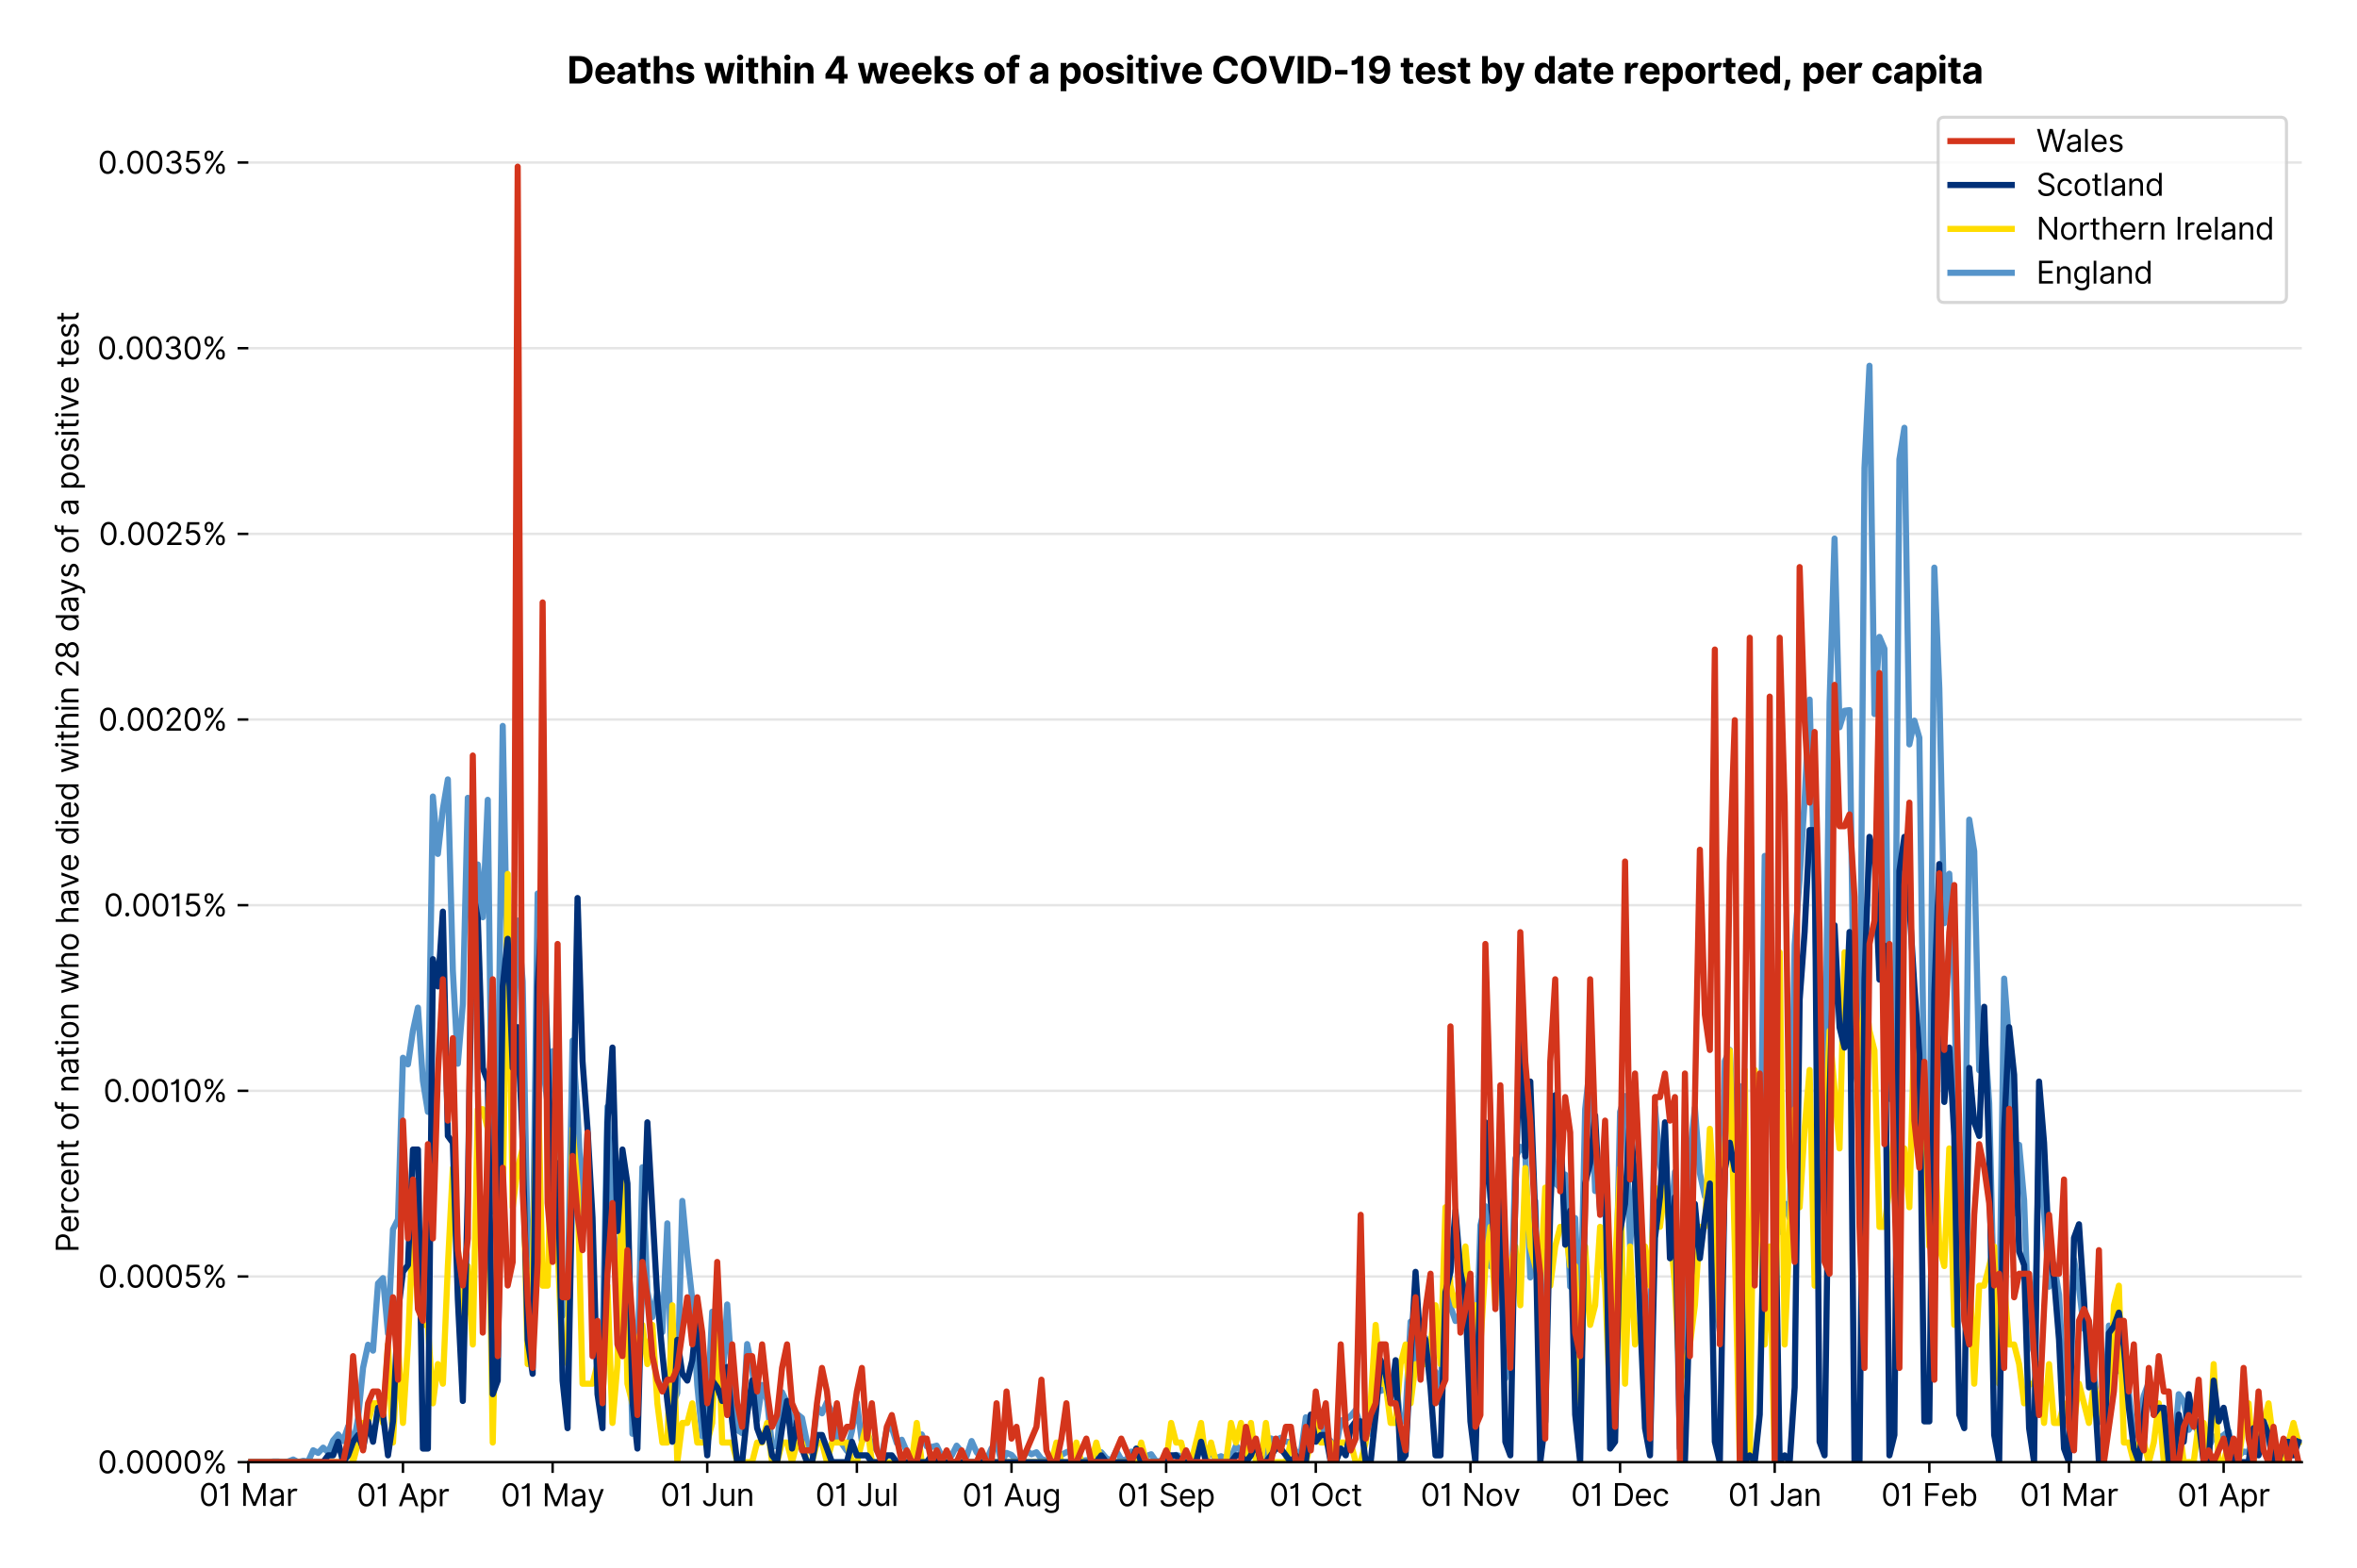 <?xml version="1.0" encoding="utf-8" standalone="no"?>
<!DOCTYPE svg PUBLIC "-//W3C//DTD SVG 1.1//EN"
  "http://www.w3.org/Graphics/SVG/1.1/DTD/svg11.dtd">
<svg version="1.1" viewBox="0 0 768.577 511.276" xmlns="http://www.w3.org/2000/svg" xmlns:xlink="http://www.w3.org/1999/xlink">
 <defs>
  <style type="text/css">*{stroke-linecap:butt;stroke-linejoin:round;}</style>
 </defs>
 <g id="figure_1">
  <g id="patch_1">
   <path d="M 0 511.276 
L 768.577 511.276 
L 768.577 0 
L 0 0 
z
" style="fill:#ffffff;"/>
  </g>
  <g id="axes_1">
   <g id="patch_2">
    <path d="M 80.977 476.745 
L 750.577 476.745 
L 750.577 33.225 
L 80.977 33.225 
z
" style="fill:#ffffff;"/>
   </g>
   <g id="matplotlib.axis_1">
    <g id="xtick_1">
     <g id="line2d_1">
      <defs>
       <path d="M 0 0 
L 0 3.5 
" id="m4d6f12cb3a" style="stroke:#000000;stroke-width:0.8;"/>
      </defs>
      <g>
       <use style="stroke:#000000;stroke-width:0.8;" x="80.977" xlink:href="#m4d6f12cb3a" y="476.745"/>
      </g>
     </g>
     <g id="text_1">
      <!-- 01 Mar -->
      <g transform="translate(64.94 491.018)scale(0.1 -0.1)">
       <defs>
        <path d="M 2000 -64 
Q 1230 -64 806 561 
Q 382 1186 382 2327 
Q 382 3459 809 4088 
Q 1236 4718 2000 4718 
Q 2764 4718 3191 4088 
Q 3618 3459 3618 2327 
Q 3618 1186 3194 561 
Q 2771 -64 2000 -64 
z
M 2000 436 
Q 2509 436 2791 927 
Q 3073 1418 3073 2327 
Q 3073 3234 2789 3730 
Q 2505 4227 2000 4227 
Q 1496 4227 1211 3730 
Q 927 3234 927 2327 
Q 927 1418 1210 927 
Q 1493 436 2000 436 
z
" id="Inter-Regular-30" transform="scale(0.016)"/>
        <path d="M 1973 4655 
L 1973 0 
L 1409 0 
L 1409 3836 
L 1373 3836 
Q 1341 3773 1209 3692 
Q 1077 3611 868 3551 
Q 659 3491 391 3491 
L 391 3964 
Q 661 3964 859 4061 
Q 1057 4159 1190 4291 
Q 1323 4423 1392 4529 
Q 1461 4636 1473 4655 
L 1973 4655 
z
" id="Inter-Regular-31" transform="scale(0.016)"/>
        <path id="Inter-Regular-20" transform="scale(0.016)"/>
        <path d="M 564 4655 
L 1236 4655 
L 2818 791 
L 2873 791 
L 4455 4655 
L 5127 4655 
L 5127 0 
L 4600 0 
L 4600 3536 
L 4555 3536 
L 3100 0 
L 2591 0 
L 1136 3536 
L 1091 3536 
L 1091 0 
L 564 0 
L 564 4655 
z
" id="Inter-Regular-4d" transform="scale(0.016)"/>
        <path d="M 1518 -82 
Q 1186 -82 916 44 
Q 646 170 486 410 
Q 327 650 327 991 
Q 327 1291 445 1478 
Q 564 1666 761 1773 
Q 959 1880 1199 1933 
Q 1439 1986 1682 2018 
Q 2000 2059 2199 2080 
Q 2398 2102 2490 2154 
Q 2582 2207 2582 2336 
L 2582 2355 
Q 2582 2691 2399 2877 
Q 2216 3064 1846 3064 
Q 1461 3064 1243 2895 
Q 1025 2727 936 2536 
L 427 2718 
Q 564 3036 792 3214 
Q 1021 3393 1292 3464 
Q 1564 3536 1827 3536 
Q 1996 3536 2215 3496 
Q 2434 3457 2640 3334 
Q 2846 3211 2982 2963 
Q 3118 2716 3118 2300 
L 3118 0 
L 2582 0 
L 2582 473 
L 2555 473 
Q 2500 359 2373 229 
Q 2246 100 2034 9 
Q 1823 -82 1518 -82 
z
M 1600 400 
Q 1918 400 2137 525 
Q 2357 650 2469 847 
Q 2582 1045 2582 1264 
L 2582 1755 
Q 2548 1714 2433 1681 
Q 2318 1648 2169 1624 
Q 2021 1600 1881 1583 
Q 1741 1566 1655 1555 
Q 1446 1527 1265 1467 
Q 1084 1407 974 1287 
Q 864 1168 864 964 
Q 864 684 1072 542 
Q 1280 400 1600 400 
z
" id="Inter-Regular-61" transform="scale(0.016)"/>
        <path d="M 491 0 
L 491 3491 
L 1009 3491 
L 1009 2964 
L 1046 2964 
Q 1139 3223 1389 3384 
Q 1639 3545 1955 3545 
Q 2100 3545 2209 3511 
Q 2318 3477 2400 3418 
L 2218 2964 
Q 2161 2993 2085 3010 
Q 2009 3027 1909 3027 
Q 1527 3027 1277 2794 
Q 1027 2561 1027 2209 
L 1027 0 
L 491 0 
z
" id="Inter-Regular-72" transform="scale(0.016)"/>
       </defs>
       <use xlink:href="#Inter-Regular-30"/>
       <use x="62.5" xlink:href="#Inter-Regular-31"/>
       <use x="106.676" xlink:href="#Inter-Regular-20"/>
       <use x="134.801" xlink:href="#Inter-Regular-4d"/>
       <use x="225.994" xlink:href="#Inter-Regular-61"/>
       <use x="282.386" xlink:href="#Inter-Regular-72"/>
      </g>
     </g>
    </g>
    <g id="xtick_2">
     <g id="line2d_2">
      <g>
       <use style="stroke:#000000;stroke-width:0.8;" x="131.399" xlink:href="#m4d6f12cb3a" y="476.745"/>
      </g>
     </g>
     <g id="text_2">
      <!-- 01 Apr -->
      <g transform="translate(116.314 491.117)scale(0.1 -0.1)">
       <defs>
        <path d="M 755 0 
L 164 0 
L 1873 4655 
L 2455 4655 
L 4164 0 
L 3573 0 
L 3105 1318 
L 1223 1318 
L 755 0 
z
M 1400 1818 
L 2927 1818 
L 2182 3918 
L 2146 3918 
L 1400 1818 
z
" id="Inter-Regular-41" transform="scale(0.016)"/>
        <path d="M 491 -1309 
L 491 3491 
L 1009 3491 
L 1009 2936 
L 1073 2936 
Q 1132 3027 1237 3169 
Q 1343 3311 1542 3423 
Q 1741 3536 2082 3536 
Q 2523 3536 2859 3315 
Q 3196 3095 3384 2690 
Q 3573 2286 3573 1736 
Q 3573 1182 3384 776 
Q 3196 370 2861 148 
Q 2527 -73 2091 -73 
Q 1755 -73 1552 39 
Q 1350 152 1241 296 
Q 1132 441 1073 536 
L 1027 536 
L 1027 -1309 
L 491 -1309 
z
M 1018 1745 
Q 1018 1152 1276 780 
Q 1534 409 2018 409 
Q 2355 409 2581 587 
Q 2807 766 2921 1069 
Q 3036 1373 3036 1745 
Q 3036 2114 2923 2410 
Q 2811 2707 2585 2881 
Q 2359 3055 2018 3055 
Q 1527 3055 1272 2693 
Q 1018 2332 1018 1745 
z
" id="Inter-Regular-70" transform="scale(0.016)"/>
       </defs>
       <use xlink:href="#Inter-Regular-30"/>
       <use x="62.5" xlink:href="#Inter-Regular-31"/>
       <use x="106.676" xlink:href="#Inter-Regular-20"/>
       <use x="134.801" xlink:href="#Inter-Regular-41"/>
       <use x="202.415" xlink:href="#Inter-Regular-70"/>
       <use x="263.352" xlink:href="#Inter-Regular-72"/>
      </g>
     </g>
    </g>
    <g id="xtick_3">
     <g id="line2d_3">
      <g>
       <use style="stroke:#000000;stroke-width:0.8;" x="180.196" xlink:href="#m4d6f12cb3a" y="476.745"/>
      </g>
     </g>
     <g id="text_3">
      <!-- 01 May -->
      <g transform="translate(163.293 491.117)scale(0.1 -0.1)">
       <defs>
        <path d="M 818 -1355 
Q 682 -1355 575 -1333 
Q 468 -1311 427 -1291 
L 564 -818 
Q 857 -893 1053 -814 
Q 1250 -736 1391 -345 
L 1509 -18 
L 218 3491 
L 800 3491 
L 1764 709 
L 1800 709 
L 2764 3491 
L 3346 3491 
L 1846 -564 
Q 1550 -1355 818 -1355 
z
" id="Inter-Regular-79" transform="scale(0.016)"/>
       </defs>
       <use xlink:href="#Inter-Regular-30"/>
       <use x="62.5" xlink:href="#Inter-Regular-31"/>
       <use x="106.676" xlink:href="#Inter-Regular-20"/>
       <use x="134.801" xlink:href="#Inter-Regular-4d"/>
       <use x="225.994" xlink:href="#Inter-Regular-61"/>
       <use x="282.386" xlink:href="#Inter-Regular-79"/>
      </g>
     </g>
    </g>
    <g id="xtick_4">
     <g id="line2d_4">
      <g>
       <use style="stroke:#000000;stroke-width:0.8;" x="230.619" xlink:href="#m4d6f12cb3a" y="476.745"/>
      </g>
     </g>
     <g id="text_4">
      <!-- 01 Jun -->
      <g transform="translate(215.334 491.018)scale(0.1 -0.1)">
       <defs>
        <path d="M 2346 4655 
L 2909 4655 
L 2909 1327 
Q 2909 657 2549 296 
Q 2189 -64 1582 -64 
Q 1200 -64 902 76 
Q 605 216 434 475 
Q 264 734 264 1091 
L 818 1091 
Q 818 795 1034 615 
Q 1250 436 1582 436 
Q 1948 436 2147 664 
Q 2346 893 2346 1327 
L 2346 4655 
z
" id="Inter-Regular-4a" transform="scale(0.016)"/>
        <path d="M 2691 1427 
L 2691 3491 
L 3227 3491 
L 3227 0 
L 2691 0 
L 2691 591 
L 2655 591 
Q 2532 325 2273 140 
Q 2014 -45 1618 -45 
Q 1127 -45 809 280 
Q 491 605 491 1273 
L 491 3491 
L 1027 3491 
L 1027 1309 
Q 1027 927 1242 700 
Q 1457 473 1791 473 
Q 1991 473 2199 575 
Q 2407 677 2549 888 
Q 2691 1100 2691 1427 
z
" id="Inter-Regular-75" transform="scale(0.016)"/>
        <path d="M 1027 2100 
L 1027 0 
L 491 0 
L 491 3491 
L 1009 3491 
L 1009 2945 
L 1055 2945 
Q 1177 3211 1427 3373 
Q 1677 3536 2073 3536 
Q 2602 3536 2928 3211 
Q 3255 2886 3255 2218 
L 3255 0 
L 2718 0 
L 2718 2182 
Q 2718 2593 2504 2824 
Q 2291 3055 1918 3055 
Q 1534 3055 1280 2806 
Q 1027 2557 1027 2100 
z
" id="Inter-Regular-6e" transform="scale(0.016)"/>
       </defs>
       <use xlink:href="#Inter-Regular-30"/>
       <use x="62.5" xlink:href="#Inter-Regular-31"/>
       <use x="106.676" xlink:href="#Inter-Regular-20"/>
       <use x="134.801" xlink:href="#Inter-Regular-4a"/>
       <use x="189.063" xlink:href="#Inter-Regular-75"/>
       <use x="247.159" xlink:href="#Inter-Regular-6e"/>
      </g>
     </g>
    </g>
    <g id="xtick_5">
     <g id="line2d_5">
      <g>
       <use style="stroke:#000000;stroke-width:0.8;" x="279.415" xlink:href="#m4d6f12cb3a" y="476.745"/>
      </g>
     </g>
     <g id="text_5">
      <!-- 01 Jul -->
      <g transform="translate(265.871 491.018)scale(0.1 -0.1)">
       <defs>
        <path d="M 1027 4655 
L 1027 0 
L 491 0 
L 491 4655 
L 1027 4655 
z
" id="Inter-Regular-6c" transform="scale(0.016)"/>
       </defs>
       <use xlink:href="#Inter-Regular-30"/>
       <use x="62.5" xlink:href="#Inter-Regular-31"/>
       <use x="106.676" xlink:href="#Inter-Regular-20"/>
       <use x="134.801" xlink:href="#Inter-Regular-4a"/>
       <use x="189.063" xlink:href="#Inter-Regular-75"/>
       <use x="247.159" xlink:href="#Inter-Regular-6c"/>
      </g>
     </g>
    </g>
    <g id="xtick_6">
     <g id="line2d_6">
      <g>
       <use style="stroke:#000000;stroke-width:0.8;" x="329.838" xlink:href="#m4d6f12cb3a" y="476.745"/>
      </g>
     </g>
     <g id="text_6">
      <!-- 01 Aug -->
      <g transform="translate(313.766 491.117)scale(0.1 -0.1)">
       <defs>
        <path d="M 1900 -1382 
Q 1316 -1382 976 -1169 
Q 636 -957 473 -682 
L 900 -382 
Q 973 -477 1084 -601 
Q 1196 -725 1390 -817 
Q 1584 -909 1900 -909 
Q 2323 -909 2598 -704 
Q 2873 -500 2873 -64 
L 2873 645 
L 2827 645 
Q 2768 550 2660 410 
Q 2552 270 2351 162 
Q 2150 55 1809 55 
Q 1386 55 1051 255 
Q 716 455 521 836 
Q 327 1218 327 1764 
Q 327 2300 516 2699 
Q 705 3098 1041 3317 
Q 1377 3536 1818 3536 
Q 2159 3536 2360 3423 
Q 2561 3311 2669 3169 
Q 2777 3027 2836 2936 
L 2891 2936 
L 2891 3491 
L 3409 3491 
L 3409 -100 
Q 3409 -550 3205 -833 
Q 3002 -1116 2660 -1249 
Q 2318 -1382 1900 -1382 
z
M 1882 536 
Q 2366 536 2624 864 
Q 2882 1193 2882 1773 
Q 2882 2339 2627 2697 
Q 2373 3055 1882 3055 
Q 1541 3055 1315 2882 
Q 1089 2709 976 2418 
Q 864 2127 864 1773 
Q 864 1227 1120 881 
Q 1377 536 1882 536 
z
" id="Inter-Regular-67" transform="scale(0.016)"/>
       </defs>
       <use xlink:href="#Inter-Regular-30"/>
       <use x="62.5" xlink:href="#Inter-Regular-31"/>
       <use x="106.676" xlink:href="#Inter-Regular-20"/>
       <use x="134.801" xlink:href="#Inter-Regular-41"/>
       <use x="202.415" xlink:href="#Inter-Regular-75"/>
       <use x="260.511" xlink:href="#Inter-Regular-67"/>
      </g>
     </g>
    </g>
    <g id="xtick_7">
     <g id="line2d_7">
      <g>
       <use style="stroke:#000000;stroke-width:0.8;" x="380.261" xlink:href="#m4d6f12cb3a" y="476.745"/>
      </g>
     </g>
     <g id="text_7">
      <!-- 01 Sep -->
      <g transform="translate(364.373 491.117)scale(0.1 -0.1)">
       <defs>
        <path d="M 3109 3491 
Q 3068 3836 2777 4027 
Q 2486 4218 2064 4218 
Q 1600 4218 1318 3999 
Q 1036 3780 1036 3445 
Q 1036 3195 1189 3042 
Q 1343 2889 1553 2803 
Q 1764 2718 1936 2673 
L 2409 2545 
Q 2591 2498 2815 2414 
Q 3039 2330 3244 2185 
Q 3450 2041 3584 1816 
Q 3718 1591 3718 1264 
Q 3718 886 3521 581 
Q 3325 277 2949 97 
Q 2573 -82 2036 -82 
Q 1286 -82 845 272 
Q 405 627 364 1200 
L 946 1200 
Q 968 936 1124 764 
Q 1280 593 1519 510 
Q 1759 427 2036 427 
Q 2359 427 2616 533 
Q 2873 639 3023 828 
Q 3173 1018 3173 1273 
Q 3173 1505 3043 1650 
Q 2914 1795 2702 1886 
Q 2491 1977 2246 2045 
L 1673 2209 
Q 1127 2366 809 2657 
Q 491 2948 491 3418 
Q 491 3809 703 4101 
Q 916 4393 1276 4555 
Q 1636 4718 2082 4718 
Q 2532 4718 2882 4558 
Q 3232 4398 3437 4120 
Q 3643 3843 3655 3491 
L 3109 3491 
z
" id="Inter-Regular-53" transform="scale(0.016)"/>
        <path d="M 1955 -73 
Q 1450 -73 1085 151 
Q 721 375 524 778 
Q 327 1182 327 1718 
Q 327 2255 524 2665 
Q 721 3075 1074 3305 
Q 1427 3536 1900 3536 
Q 2173 3536 2439 3445 
Q 2705 3355 2923 3151 
Q 3141 2948 3270 2614 
Q 3400 2280 3400 1791 
L 3400 1564 
L 866 1564 
Q 884 1005 1183 707 
Q 1482 409 1955 409 
Q 2271 409 2498 545 
Q 2725 682 2827 955 
L 3346 809 
Q 3223 414 2854 170 
Q 2486 -73 1955 -73 
z
M 866 2027 
L 2855 2027 
Q 2855 2470 2595 2762 
Q 2336 3055 1900 3055 
Q 1593 3055 1368 2911 
Q 1143 2768 1013 2533 
Q 884 2298 866 2027 
z
" id="Inter-Regular-65" transform="scale(0.016)"/>
       </defs>
       <use xlink:href="#Inter-Regular-30"/>
       <use x="62.5" xlink:href="#Inter-Regular-31"/>
       <use x="106.676" xlink:href="#Inter-Regular-20"/>
       <use x="134.801" xlink:href="#Inter-Regular-53"/>
       <use x="198.58" xlink:href="#Inter-Regular-65"/>
       <use x="256.818" xlink:href="#Inter-Regular-70"/>
      </g>
     </g>
    </g>
    <g id="xtick_8">
     <g id="line2d_8">
      <g>
       <use style="stroke:#000000;stroke-width:0.8;" x="429.057" xlink:href="#m4d6f12cb3a" y="476.745"/>
      </g>
     </g>
     <g id="text_8">
      <!-- 01 Oct -->
      <g transform="translate(413.901 491.018)scale(0.1 -0.1)">
       <defs>
        <path d="M 4491 2327 
Q 4491 1591 4225 1054 
Q 3959 518 3495 227 
Q 3032 -64 2436 -64 
Q 1841 -64 1377 227 
Q 914 518 648 1054 
Q 382 1591 382 2327 
Q 382 3064 648 3600 
Q 914 4136 1377 4427 
Q 1841 4718 2436 4718 
Q 3032 4718 3495 4427 
Q 3959 4136 4225 3600 
Q 4491 3064 4491 2327 
z
M 3946 2327 
Q 3946 2932 3744 3348 
Q 3543 3764 3201 3977 
Q 2859 4191 2436 4191 
Q 2014 4191 1672 3977 
Q 1330 3764 1128 3348 
Q 927 2932 927 2327 
Q 927 1723 1128 1307 
Q 1330 891 1672 677 
Q 2014 464 2436 464 
Q 2859 464 3201 677 
Q 3543 891 3744 1307 
Q 3946 1723 3946 2327 
z
" id="Inter-Regular-4f" transform="scale(0.016)"/>
        <path d="M 1909 -73 
Q 1418 -73 1063 159 
Q 709 391 518 798 
Q 327 1205 327 1727 
Q 327 2259 524 2667 
Q 721 3075 1074 3305 
Q 1427 3536 1900 3536 
Q 2268 3536 2563 3400 
Q 2859 3264 3047 3018 
Q 3236 2773 3282 2445 
L 2746 2445 
Q 2684 2684 2474 2869 
Q 2264 3055 1909 3055 
Q 1439 3055 1151 2697 
Q 864 2339 864 1745 
Q 864 1139 1148 774 
Q 1432 409 1909 409 
Q 2223 409 2447 570 
Q 2671 732 2746 1018 
L 3282 1018 
Q 3236 709 3058 462 
Q 2880 216 2588 71 
Q 2296 -73 1909 -73 
z
" id="Inter-Regular-63" transform="scale(0.016)"/>
        <path d="M 2009 3491 
L 2009 3036 
L 1264 3036 
L 1264 1000 
Q 1264 773 1331 660 
Q 1398 548 1503 510 
Q 1609 473 1727 473 
Q 1816 473 1873 483 
Q 1930 493 1964 500 
L 2073 18 
Q 2018 -2 1920 -23 
Q 1823 -45 1673 -45 
Q 1446 -45 1228 52 
Q 1011 150 869 350 
Q 727 550 727 855 
L 727 3036 
L 200 3036 
L 200 3491 
L 727 3491 
L 727 4327 
L 1264 4327 
L 1264 3491 
L 2009 3491 
z
" id="Inter-Regular-74" transform="scale(0.016)"/>
       </defs>
       <use xlink:href="#Inter-Regular-30"/>
       <use x="62.5" xlink:href="#Inter-Regular-31"/>
       <use x="106.676" xlink:href="#Inter-Regular-20"/>
       <use x="134.801" xlink:href="#Inter-Regular-4f"/>
       <use x="210.938" xlink:href="#Inter-Regular-63"/>
       <use x="266.761" xlink:href="#Inter-Regular-74"/>
      </g>
     </g>
    </g>
    <g id="xtick_9">
     <g id="line2d_9">
      <g>
       <use style="stroke:#000000;stroke-width:0.8;" x="479.48" xlink:href="#m4d6f12cb3a" y="476.745"/>
      </g>
     </g>
     <g id="text_9">
      <!-- 01 Nov -->
      <g transform="translate(463.209 491.018)scale(0.1 -0.1)">
       <defs>
        <path d="M 4255 4655 
L 4255 0 
L 3709 0 
L 1173 3655 
L 1127 3655 
L 1127 0 
L 564 0 
L 564 4655 
L 1109 4655 
L 3655 991 
L 3700 991 
L 3700 4655 
L 4255 4655 
z
" id="Inter-Regular-4e" transform="scale(0.016)"/>
        <path d="M 1909 -73 
Q 1436 -73 1080 152 
Q 725 377 526 781 
Q 327 1186 327 1727 
Q 327 2273 526 2679 
Q 725 3086 1080 3311 
Q 1436 3536 1909 3536 
Q 2382 3536 2737 3311 
Q 3093 3086 3292 2679 
Q 3491 2273 3491 1727 
Q 3491 1186 3292 781 
Q 3093 377 2737 152 
Q 2382 -73 1909 -73 
z
M 1909 409 
Q 2268 409 2500 593 
Q 2732 777 2843 1077 
Q 2955 1377 2955 1727 
Q 2955 2077 2843 2379 
Q 2732 2682 2500 2868 
Q 2268 3055 1909 3055 
Q 1550 3055 1318 2868 
Q 1086 2682 975 2379 
Q 864 2077 864 1727 
Q 864 1377 975 1077 
Q 1086 777 1318 593 
Q 1550 409 1909 409 
z
" id="Inter-Regular-6f" transform="scale(0.016)"/>
        <path d="M 3346 3491 
L 2055 0 
L 1509 0 
L 218 3491 
L 800 3491 
L 1764 709 
L 1800 709 
L 2764 3491 
L 3346 3491 
z
" id="Inter-Regular-76" transform="scale(0.016)"/>
       </defs>
       <use xlink:href="#Inter-Regular-30"/>
       <use x="62.5" xlink:href="#Inter-Regular-31"/>
       <use x="106.676" xlink:href="#Inter-Regular-20"/>
       <use x="134.801" xlink:href="#Inter-Regular-4e"/>
       <use x="210.085" xlink:href="#Inter-Regular-6f"/>
       <use x="269.744" xlink:href="#Inter-Regular-76"/>
      </g>
     </g>
    </g>
    <g id="xtick_10">
     <g id="line2d_10">
      <g>
       <use style="stroke:#000000;stroke-width:0.8;" x="528.277" xlink:href="#m4d6f12cb3a" y="476.745"/>
      </g>
     </g>
     <g id="text_10">
      <!-- 01 Dec -->
      <g transform="translate(512.24 491.018)scale(0.1 -0.1)">
       <defs>
        <path d="M 2000 0 
L 564 0 
L 564 4655 
L 2064 4655 
Q 2741 4655 3223 4376 
Q 3705 4098 3961 3578 
Q 4218 3059 4218 2336 
Q 4218 1609 3959 1085 
Q 3700 561 3204 280 
Q 2709 0 2000 0 
z
M 1127 500 
L 1964 500 
Q 2830 500 3251 992 
Q 3673 1484 3673 2336 
Q 3673 3182 3259 3668 
Q 2846 4155 2027 4155 
L 1127 4155 
L 1127 500 
z
" id="Inter-Regular-44" transform="scale(0.016)"/>
       </defs>
       <use xlink:href="#Inter-Regular-30"/>
       <use x="62.5" xlink:href="#Inter-Regular-31"/>
       <use x="106.676" xlink:href="#Inter-Regular-20"/>
       <use x="134.801" xlink:href="#Inter-Regular-44"/>
       <use x="206.676" xlink:href="#Inter-Regular-65"/>
       <use x="264.915" xlink:href="#Inter-Regular-63"/>
      </g>
     </g>
    </g>
    <g id="xtick_11">
     <g id="line2d_11">
      <g>
       <use style="stroke:#000000;stroke-width:0.8;" x="578.699" xlink:href="#m4d6f12cb3a" y="476.745"/>
      </g>
     </g>
     <g id="text_11">
      <!-- 01 Jan -->
      <g transform="translate(563.5 491.018)scale(0.1 -0.1)">
       <use xlink:href="#Inter-Regular-30"/>
       <use x="62.5" xlink:href="#Inter-Regular-31"/>
       <use x="106.676" xlink:href="#Inter-Regular-20"/>
       <use x="134.801" xlink:href="#Inter-Regular-4a"/>
       <use x="189.063" xlink:href="#Inter-Regular-61"/>
       <use x="245.455" xlink:href="#Inter-Regular-6e"/>
      </g>
     </g>
    </g>
    <g id="xtick_12">
     <g id="line2d_12">
      <g>
       <use style="stroke:#000000;stroke-width:0.8;" x="629.122" xlink:href="#m4d6f12cb3a" y="476.745"/>
      </g>
     </g>
     <g id="text_12">
      <!-- 01 Feb -->
      <g transform="translate(613.433 491.018)scale(0.1 -0.1)">
       <defs>
        <path d="M 564 0 
L 564 4655 
L 3355 4655 
L 3355 4155 
L 1127 4155 
L 1127 2582 
L 3146 2582 
L 3146 2082 
L 1127 2082 
L 1127 0 
L 564 0 
z
" id="Inter-Regular-46" transform="scale(0.016)"/>
        <path d="M 564 0 
L 564 4655 
L 1100 4655 
L 1100 2936 
L 1146 2936 
Q 1205 3027 1310 3169 
Q 1416 3311 1615 3423 
Q 1814 3536 2155 3536 
Q 2596 3536 2932 3315 
Q 3268 3095 3457 2690 
Q 3646 2286 3646 1736 
Q 3646 1182 3457 776 
Q 3268 370 2934 148 
Q 2600 -73 2164 -73 
Q 1827 -73 1625 39 
Q 1423 152 1314 296 
Q 1205 441 1146 536 
L 1082 536 
L 1082 0 
L 564 0 
z
M 1091 1745 
Q 1091 1152 1349 780 
Q 1607 409 2091 409 
Q 2427 409 2653 587 
Q 2880 766 2994 1069 
Q 3109 1373 3109 1745 
Q 3109 2114 2996 2410 
Q 2884 2707 2658 2881 
Q 2432 3055 2091 3055 
Q 1600 3055 1345 2693 
Q 1091 2332 1091 1745 
z
" id="Inter-Regular-62" transform="scale(0.016)"/>
       </defs>
       <use xlink:href="#Inter-Regular-30"/>
       <use x="62.5" xlink:href="#Inter-Regular-31"/>
       <use x="106.676" xlink:href="#Inter-Regular-20"/>
       <use x="134.801" xlink:href="#Inter-Regular-46"/>
       <use x="193.466" xlink:href="#Inter-Regular-65"/>
       <use x="251.705" xlink:href="#Inter-Regular-62"/>
      </g>
     </g>
    </g>
    <g id="xtick_13">
     <g id="line2d_13">
      <g>
       <use style="stroke:#000000;stroke-width:0.8;" x="674.666" xlink:href="#m4d6f12cb3a" y="476.745"/>
      </g>
     </g>
     <g id="text_13">
      <!-- 01 Mar -->
      <g transform="translate(658.629 491.018)scale(0.1 -0.1)">
       <use xlink:href="#Inter-Regular-30"/>
       <use x="62.5" xlink:href="#Inter-Regular-31"/>
       <use x="106.676" xlink:href="#Inter-Regular-20"/>
       <use x="134.801" xlink:href="#Inter-Regular-4d"/>
       <use x="225.994" xlink:href="#Inter-Regular-61"/>
       <use x="282.386" xlink:href="#Inter-Regular-72"/>
      </g>
     </g>
    </g>
    <g id="xtick_14">
     <g id="line2d_14">
      <g>
       <use style="stroke:#000000;stroke-width:0.8;" x="725.089" xlink:href="#m4d6f12cb3a" y="476.745"/>
      </g>
     </g>
     <g id="text_14">
      <!-- 01 Apr -->
      <g transform="translate(710.003 491.117)scale(0.1 -0.1)">
       <use xlink:href="#Inter-Regular-30"/>
       <use x="62.5" xlink:href="#Inter-Regular-31"/>
       <use x="106.676" xlink:href="#Inter-Regular-20"/>
       <use x="134.801" xlink:href="#Inter-Regular-41"/>
       <use x="202.415" xlink:href="#Inter-Regular-70"/>
       <use x="263.352" xlink:href="#Inter-Regular-72"/>
      </g>
     </g>
    </g>
   </g>
   <g id="matplotlib.axis_2">
    <g id="ytick_1">
     <g id="line2d_15">
      <path clip-path="url(#p4bd674a331)" d="M 80.977 476.745 
L 750.577 476.745 
" style="fill:none;stroke:#e5e5e5;stroke-linecap:square;stroke-width:0.8;"/>
     </g>
     <g id="line2d_16">
      <defs>
       <path d="M 0 0 
L -3.5 0 
" id="maac59f5db2" style="stroke:#000000;stroke-width:0.8;"/>
      </defs>
      <g>
       <use style="stroke:#000000;stroke-width:0.8;" x="80.977" xlink:href="#maac59f5db2" y="476.745"/>
      </g>
     </g>
     <g id="text_15">
      <!-- 0.0000% -->
      <g transform="translate(31.845 480.382)scale(0.1 -0.1)">
       <defs>
        <path d="M 882 -36 
Q 714 -36 593 84 
Q 473 205 473 373 
Q 473 541 593 661 
Q 714 782 882 782 
Q 1050 782 1170 661 
Q 1291 541 1291 373 
Q 1291 205 1170 84 
Q 1050 -36 882 -36 
z
" id="Inter-Regular-2e" transform="scale(0.016)"/>
        <path d="M 2855 873 
L 2855 1118 
Q 2855 1373 2960 1585 
Q 3066 1798 3269 1926 
Q 3473 2055 3764 2055 
Q 4059 2055 4259 1926 
Q 4459 1798 4561 1585 
Q 4664 1373 4664 1118 
L 4664 873 
Q 4664 618 4560 405 
Q 4457 193 4256 64 
Q 4055 -64 3764 -64 
Q 3468 -64 3266 64 
Q 3064 193 2959 405 
Q 2855 618 2855 873 
z
M 536 3536 
L 536 3782 
Q 536 4036 642 4248 
Q 748 4461 951 4589 
Q 1155 4718 1446 4718 
Q 1741 4718 1941 4589 
Q 2141 4461 2243 4248 
Q 2346 4036 2346 3782 
L 2346 3536 
Q 2346 3282 2242 3069 
Q 2139 2857 1937 2728 
Q 1736 2600 1446 2600 
Q 1150 2600 948 2728 
Q 746 2857 641 3069 
Q 536 3282 536 3536 
z
M 709 0 
L 3909 4655 
L 4427 4655 
L 1227 0 
L 709 0 
z
M 3318 1118 
L 3318 873 
Q 3318 661 3418 494 
Q 3518 327 3764 327 
Q 4002 327 4101 494 
Q 4200 661 4200 873 
L 4200 1118 
Q 4200 1330 4104 1497 
Q 4009 1664 3764 1664 
Q 3525 1664 3421 1497 
Q 3318 1330 3318 1118 
z
M 1000 3782 
L 1000 3536 
Q 1000 3325 1100 3158 
Q 1200 2991 1446 2991 
Q 1684 2991 1783 3158 
Q 1882 3325 1882 3536 
L 1882 3782 
Q 1882 3993 1786 4160 
Q 1691 4327 1446 4327 
Q 1207 4327 1103 4160 
Q 1000 3993 1000 3782 
z
" id="Inter-Regular-25" transform="scale(0.016)"/>
       </defs>
       <use xlink:href="#Inter-Regular-30"/>
       <use x="62.5" xlink:href="#Inter-Regular-2e"/>
       <use x="90.057" xlink:href="#Inter-Regular-30"/>
       <use x="152.557" xlink:href="#Inter-Regular-30"/>
       <use x="215.057" xlink:href="#Inter-Regular-30"/>
       <use x="277.557" xlink:href="#Inter-Regular-30"/>
       <use x="340.057" xlink:href="#Inter-Regular-25"/>
      </g>
     </g>
    </g>
    <g id="ytick_2">
     <g id="line2d_17">
      <path clip-path="url(#p4bd674a331)" d="M 80.977 416.21 
L 750.577 416.21 
" style="fill:none;stroke:#e5e5e5;stroke-linecap:square;stroke-width:0.8;"/>
     </g>
     <g id="line2d_18">
      <g>
       <use style="stroke:#000000;stroke-width:0.8;" x="80.977" xlink:href="#maac59f5db2" y="416.21"/>
      </g>
     </g>
     <g id="text_16">
      <!-- 0.0005% -->
      <g transform="translate(32.016 419.846)scale(0.1 -0.1)">
       <defs>
        <path d="M 1936 -64 
Q 1536 -64 1216 95 
Q 896 255 702 532 
Q 509 809 491 1164 
L 1036 1164 
Q 1068 848 1324 642 
Q 1580 436 1936 436 
Q 2223 436 2447 570 
Q 2671 705 2799 940 
Q 2927 1175 2927 1473 
Q 2927 1777 2794 2017 
Q 2661 2257 2429 2395 
Q 2198 2534 1900 2536 
Q 1686 2539 1461 2472 
Q 1236 2405 1091 2300 
L 564 2364 
L 846 4655 
L 3264 4655 
L 3264 4155 
L 1318 4155 
L 1155 2782 
L 1182 2782 
Q 1325 2895 1541 2970 
Q 1757 3045 1991 3045 
Q 2418 3045 2753 2842 
Q 3089 2639 3281 2286 
Q 3473 1934 3473 1482 
Q 3473 1036 3274 687 
Q 3075 339 2727 137 
Q 2380 -64 1936 -64 
z
" id="Inter-Regular-35" transform="scale(0.016)"/>
       </defs>
       <use xlink:href="#Inter-Regular-30"/>
       <use x="62.5" xlink:href="#Inter-Regular-2e"/>
       <use x="90.057" xlink:href="#Inter-Regular-30"/>
       <use x="152.557" xlink:href="#Inter-Regular-30"/>
       <use x="215.057" xlink:href="#Inter-Regular-30"/>
       <use x="277.557" xlink:href="#Inter-Regular-35"/>
       <use x="338.352" xlink:href="#Inter-Regular-25"/>
      </g>
     </g>
    </g>
    <g id="ytick_3">
     <g id="line2d_19">
      <path clip-path="url(#p4bd674a331)" d="M 80.977 355.674 
L 750.577 355.674 
" style="fill:none;stroke:#e5e5e5;stroke-linecap:square;stroke-width:0.8;"/>
     </g>
     <g id="line2d_20">
      <g>
       <use style="stroke:#000000;stroke-width:0.8;" x="80.977" xlink:href="#maac59f5db2" y="355.674"/>
      </g>
     </g>
     <g id="text_17">
      <!-- 0.0010% -->
      <g transform="translate(33.678 359.311)scale(0.1 -0.1)">
       <use xlink:href="#Inter-Regular-30"/>
       <use x="62.5" xlink:href="#Inter-Regular-2e"/>
       <use x="90.057" xlink:href="#Inter-Regular-30"/>
       <use x="152.557" xlink:href="#Inter-Regular-30"/>
       <use x="215.057" xlink:href="#Inter-Regular-31"/>
       <use x="259.233" xlink:href="#Inter-Regular-30"/>
       <use x="321.733" xlink:href="#Inter-Regular-25"/>
      </g>
     </g>
    </g>
    <g id="ytick_4">
     <g id="line2d_21">
      <path clip-path="url(#p4bd674a331)" d="M 80.977 295.139 
L 750.577 295.139 
" style="fill:none;stroke:#e5e5e5;stroke-linecap:square;stroke-width:0.8;"/>
     </g>
     <g id="line2d_22">
      <g>
       <use style="stroke:#000000;stroke-width:0.8;" x="80.977" xlink:href="#maac59f5db2" y="295.139"/>
      </g>
     </g>
     <g id="text_18">
      <!-- 0.0015% -->
      <g transform="translate(33.848 298.776)scale(0.1 -0.1)">
       <use xlink:href="#Inter-Regular-30"/>
       <use x="62.5" xlink:href="#Inter-Regular-2e"/>
       <use x="90.057" xlink:href="#Inter-Regular-30"/>
       <use x="152.557" xlink:href="#Inter-Regular-30"/>
       <use x="215.057" xlink:href="#Inter-Regular-31"/>
       <use x="259.233" xlink:href="#Inter-Regular-35"/>
       <use x="320.028" xlink:href="#Inter-Regular-25"/>
      </g>
     </g>
    </g>
    <g id="ytick_5">
     <g id="line2d_23">
      <path clip-path="url(#p4bd674a331)" d="M 80.977 234.604 
L 750.577 234.604 
" style="fill:none;stroke:#e5e5e5;stroke-linecap:square;stroke-width:0.8;"/>
     </g>
     <g id="line2d_24">
      <g>
       <use style="stroke:#000000;stroke-width:0.8;" x="80.977" xlink:href="#maac59f5db2" y="234.604"/>
      </g>
     </g>
     <g id="text_19">
      <!-- 0.0020% -->
      <g transform="translate(32.044 238.241)scale(0.1 -0.1)">
       <defs>
        <path d="M 482 0 
L 482 409 
L 2018 2091 
Q 2289 2386 2464 2605 
Q 2639 2825 2724 3019 
Q 2809 3214 2809 3427 
Q 2809 3795 2553 4011 
Q 2298 4227 1918 4227 
Q 1514 4227 1275 3985 
Q 1036 3743 1036 3345 
L 500 3345 
Q 500 3755 688 4064 
Q 877 4373 1203 4545 
Q 1530 4718 1936 4718 
Q 2346 4718 2661 4545 
Q 2977 4373 3156 4079 
Q 3336 3786 3336 3427 
Q 3336 3170 3244 2926 
Q 3152 2682 2926 2383 
Q 2700 2084 2300 1655 
L 1255 536 
L 1255 500 
L 3418 500 
L 3418 0 
L 482 0 
z
" id="Inter-Regular-32" transform="scale(0.016)"/>
       </defs>
       <use xlink:href="#Inter-Regular-30"/>
       <use x="62.5" xlink:href="#Inter-Regular-2e"/>
       <use x="90.057" xlink:href="#Inter-Regular-30"/>
       <use x="152.557" xlink:href="#Inter-Regular-30"/>
       <use x="215.057" xlink:href="#Inter-Regular-32"/>
       <use x="275.568" xlink:href="#Inter-Regular-30"/>
       <use x="338.068" xlink:href="#Inter-Regular-25"/>
      </g>
     </g>
    </g>
    <g id="ytick_6">
     <g id="line2d_25">
      <path clip-path="url(#p4bd674a331)" d="M 80.977 174.069 
L 750.577 174.069 
" style="fill:none;stroke:#e5e5e5;stroke-linecap:square;stroke-width:0.8;"/>
     </g>
     <g id="line2d_26">
      <g>
       <use style="stroke:#000000;stroke-width:0.8;" x="80.977" xlink:href="#maac59f5db2" y="174.069"/>
      </g>
     </g>
     <g id="text_20">
      <!-- 0.0025% -->
      <g transform="translate(32.214 177.705)scale(0.1 -0.1)">
       <use xlink:href="#Inter-Regular-30"/>
       <use x="62.5" xlink:href="#Inter-Regular-2e"/>
       <use x="90.057" xlink:href="#Inter-Regular-30"/>
       <use x="152.557" xlink:href="#Inter-Regular-30"/>
       <use x="215.057" xlink:href="#Inter-Regular-32"/>
       <use x="275.568" xlink:href="#Inter-Regular-35"/>
       <use x="336.364" xlink:href="#Inter-Regular-25"/>
      </g>
     </g>
    </g>
    <g id="ytick_7">
     <g id="line2d_27">
      <path clip-path="url(#p4bd674a331)" d="M 80.977 113.533 
L 750.577 113.533 
" style="fill:none;stroke:#e5e5e5;stroke-linecap:square;stroke-width:0.8;"/>
     </g>
     <g id="line2d_28">
      <g>
       <use style="stroke:#000000;stroke-width:0.8;" x="80.977" xlink:href="#maac59f5db2" y="113.533"/>
      </g>
     </g>
     <g id="text_21">
      <!-- 0.0030% -->
      <g transform="translate(31.731 117.17)scale(0.1 -0.1)">
       <defs>
        <path d="M 2055 -64 
Q 1605 -64 1253 90 
Q 902 245 696 521 
Q 491 798 473 1164 
L 1046 1164 
Q 1071 827 1356 631 
Q 1641 436 2046 436 
Q 2493 436 2783 664 
Q 3073 893 3073 1264 
Q 3073 1650 2787 1893 
Q 2502 2136 1973 2136 
L 1600 2136 
L 1600 2636 
L 1973 2636 
Q 2386 2636 2647 2856 
Q 2909 3077 2909 3445 
Q 2909 3798 2679 4012 
Q 2450 4227 2064 4227 
Q 1823 4227 1610 4139 
Q 1398 4052 1264 3887 
Q 1130 3723 1118 3491 
L 573 3491 
Q 586 3857 793 4133 
Q 1000 4409 1335 4563 
Q 1671 4718 2073 4718 
Q 2505 4718 2814 4544 
Q 3123 4370 3289 4086 
Q 3455 3802 3455 3473 
Q 3455 3080 3249 2802 
Q 3043 2525 2691 2418 
L 2691 2382 
Q 3132 2309 3379 2008 
Q 3627 1707 3627 1264 
Q 3627 884 3421 583 
Q 3216 282 2861 109 
Q 2507 -64 2055 -64 
z
" id="Inter-Regular-33" transform="scale(0.016)"/>
       </defs>
       <use xlink:href="#Inter-Regular-30"/>
       <use x="62.5" xlink:href="#Inter-Regular-2e"/>
       <use x="90.057" xlink:href="#Inter-Regular-30"/>
       <use x="152.557" xlink:href="#Inter-Regular-30"/>
       <use x="215.057" xlink:href="#Inter-Regular-33"/>
       <use x="278.693" xlink:href="#Inter-Regular-30"/>
       <use x="341.193" xlink:href="#Inter-Regular-25"/>
      </g>
     </g>
    </g>
    <g id="ytick_8">
     <g id="line2d_29">
      <path clip-path="url(#p4bd674a331)" d="M 80.977 52.998 
L 750.577 52.998 
" style="fill:none;stroke:#e5e5e5;stroke-linecap:square;stroke-width:0.8;"/>
     </g>
     <g id="line2d_30">
      <g>
       <use style="stroke:#000000;stroke-width:0.8;" x="80.977" xlink:href="#maac59f5db2" y="52.998"/>
      </g>
     </g>
     <g id="text_22">
      <!-- 0.0035% -->
      <g transform="translate(31.902 56.635)scale(0.1 -0.1)">
       <use xlink:href="#Inter-Regular-30"/>
       <use x="62.5" xlink:href="#Inter-Regular-2e"/>
       <use x="90.057" xlink:href="#Inter-Regular-30"/>
       <use x="152.557" xlink:href="#Inter-Regular-30"/>
       <use x="215.057" xlink:href="#Inter-Regular-33"/>
       <use x="278.693" xlink:href="#Inter-Regular-35"/>
       <use x="339.489" xlink:href="#Inter-Regular-25"/>
      </g>
     </g>
    </g>
    <g id="text_23">
     <!-- Percent of nation who have died within 28 days of a positive test -->
     <g transform="translate(25.614 408.396)rotate(-90)scale(0.1 -0.1)">
      <defs>
       <path d="M 564 0 
L 564 4655 
L 2136 4655 
Q 2684 4655 3033 4458 
Q 3382 4261 3550 3927 
Q 3718 3593 3718 3182 
Q 3718 2770 3551 2434 
Q 3384 2098 3036 1899 
Q 2689 1700 2146 1700 
L 1127 1700 
L 1127 0 
L 564 0 
z
M 1127 2200 
L 2127 2200 
Q 2689 2200 2926 2482 
Q 3164 2764 3164 3182 
Q 3164 3602 2925 3878 
Q 2686 4155 2118 4155 
L 1127 4155 
L 1127 2200 
z
" id="Inter-Regular-50" transform="scale(0.016)"/>
       <path d="M 2046 3491 
L 2046 3036 
L 1264 3036 
L 1264 0 
L 727 0 
L 727 3036 
L 164 3036 
L 164 3491 
L 727 3491 
L 727 3973 
Q 727 4273 868 4473 
Q 1009 4673 1234 4773 
Q 1459 4873 1709 4873 
Q 1907 4873 2032 4841 
Q 2157 4809 2218 4782 
L 2064 4318 
Q 2023 4332 1951 4352 
Q 1880 4373 1764 4373 
Q 1498 4373 1381 4239 
Q 1264 4105 1264 3845 
L 1264 3491 
L 2046 3491 
z
" id="Inter-Regular-66" transform="scale(0.016)"/>
       <path d="M 491 0 
L 491 3491 
L 1027 3491 
L 1027 0 
L 491 0 
z
M 764 4073 
Q 607 4073 494 4179 
Q 382 4286 382 4436 
Q 382 4586 494 4693 
Q 607 4800 764 4800 
Q 921 4800 1033 4693 
Q 1146 4586 1146 4436 
Q 1146 4286 1033 4179 
Q 921 4073 764 4073 
z
" id="Inter-Regular-69" transform="scale(0.016)"/>
       <path d="M 1282 0 
L 218 3491 
L 782 3491 
L 1536 818 
L 1573 818 
L 2318 3491 
L 2891 3491 
L 3627 827 
L 3664 827 
L 4418 3491 
L 4982 3491 
L 3918 0 
L 3391 0 
L 2627 2682 
L 2573 2682 
L 1809 0 
L 1282 0 
z
" id="Inter-Regular-77" transform="scale(0.016)"/>
       <path d="M 1027 2100 
L 1027 0 
L 491 0 
L 491 4655 
L 1027 4655 
L 1027 2945 
L 1073 2945 
Q 1196 3216 1442 3376 
Q 1689 3536 2100 3536 
Q 2636 3536 2963 3213 
Q 3291 2891 3291 2218 
L 3291 0 
L 2755 0 
L 2755 2182 
Q 2755 2598 2540 2826 
Q 2325 3055 1946 3055 
Q 1548 3055 1287 2806 
Q 1027 2557 1027 2100 
z
" id="Inter-Regular-68" transform="scale(0.016)"/>
       <path d="M 1809 -73 
Q 1373 -73 1039 148 
Q 705 370 516 776 
Q 327 1182 327 1736 
Q 327 2286 516 2690 
Q 705 3095 1041 3315 
Q 1377 3536 1818 3536 
Q 2159 3536 2358 3423 
Q 2557 3311 2662 3169 
Q 2768 3027 2827 2936 
L 2873 2936 
L 2873 4655 
L 3409 4655 
L 3409 0 
L 2891 0 
L 2891 536 
L 2827 536 
Q 2768 441 2659 296 
Q 2550 152 2348 39 
Q 2146 -73 1809 -73 
z
M 1882 409 
Q 2366 409 2624 780 
Q 2882 1152 2882 1745 
Q 2882 2332 2627 2693 
Q 2373 3055 1882 3055 
Q 1541 3055 1315 2881 
Q 1089 2707 976 2410 
Q 864 2114 864 1745 
Q 864 1373 978 1069 
Q 1093 766 1319 587 
Q 1546 409 1882 409 
z
" id="Inter-Regular-64" transform="scale(0.016)"/>
       <path d="M 1973 -64 
Q 1505 -64 1147 103 
Q 789 270 589 564 
Q 389 859 391 1236 
Q 389 1532 507 1783 
Q 625 2034 830 2203 
Q 1036 2373 1291 2418 
L 1291 2445 
Q 957 2532 759 2821 
Q 561 3111 564 3482 
Q 561 3836 743 4115 
Q 925 4395 1244 4556 
Q 1564 4718 1973 4718 
Q 2377 4718 2695 4556 
Q 3014 4395 3197 4115 
Q 3380 3836 3382 3482 
Q 3380 3111 3181 2821 
Q 2982 2532 2655 2445 
L 2655 2418 
Q 2907 2373 3109 2203 
Q 3311 2034 3431 1783 
Q 3552 1532 3555 1236 
Q 3552 859 3351 564 
Q 3150 270 2794 103 
Q 2439 -64 1973 -64 
z
M 1973 436 
Q 2446 436 2722 662 
Q 2998 889 3000 1264 
Q 2998 1527 2864 1729 
Q 2730 1932 2499 2048 
Q 2268 2164 1973 2164 
Q 1675 2164 1442 2048 
Q 1209 1932 1076 1729 
Q 943 1527 946 1264 
Q 943 889 1218 662 
Q 1493 436 1973 436 
z
M 1973 2645 
Q 2348 2645 2591 2864 
Q 2834 3084 2836 3445 
Q 2834 3800 2596 4013 
Q 2359 4227 1973 4227 
Q 1582 4227 1344 4013 
Q 1107 3800 1109 3445 
Q 1107 3084 1349 2864 
Q 1591 2645 1973 2645 
z
" id="Inter-Regular-38" transform="scale(0.016)"/>
       <path d="M 2964 2709 
L 2482 2573 
Q 2411 2755 2245 2914 
Q 2080 3073 1727 3073 
Q 1407 3073 1194 2926 
Q 982 2780 982 2555 
Q 982 2355 1127 2239 
Q 1273 2123 1582 2045 
L 2100 1918 
Q 3027 1691 3027 973 
Q 3027 673 2855 436 
Q 2684 200 2377 63 
Q 2071 -73 1664 -73 
Q 1130 -73 780 159 
Q 430 391 336 836 
L 846 964 
Q 989 400 1655 400 
Q 2030 400 2251 560 
Q 2473 720 2473 945 
Q 2473 1316 1955 1436 
L 1373 1573 
Q 893 1686 669 1926 
Q 446 2166 446 2527 
Q 446 2823 613 3050 
Q 780 3277 1069 3406 
Q 1359 3536 1727 3536 
Q 2246 3536 2542 3309 
Q 2839 3082 2964 2709 
z
" id="Inter-Regular-73" transform="scale(0.016)"/>
      </defs>
      <use xlink:href="#Inter-Regular-50"/>
      <use x="63.494" xlink:href="#Inter-Regular-65"/>
      <use x="121.733" xlink:href="#Inter-Regular-72"/>
      <use x="160.085" xlink:href="#Inter-Regular-63"/>
      <use x="215.909" xlink:href="#Inter-Regular-65"/>
      <use x="274.148" xlink:href="#Inter-Regular-6e"/>
      <use x="332.671" xlink:href="#Inter-Regular-74"/>
      <use x="369.034" xlink:href="#Inter-Regular-20"/>
      <use x="397.159" xlink:href="#Inter-Regular-6f"/>
      <use x="456.818" xlink:href="#Inter-Regular-66"/>
      <use x="492.898" xlink:href="#Inter-Regular-20"/>
      <use x="521.023" xlink:href="#Inter-Regular-6e"/>
      <use x="579.546" xlink:href="#Inter-Regular-61"/>
      <use x="635.938" xlink:href="#Inter-Regular-74"/>
      <use x="672.301" xlink:href="#Inter-Regular-69"/>
      <use x="696.023" xlink:href="#Inter-Regular-6f"/>
      <use x="755.682" xlink:href="#Inter-Regular-6e"/>
      <use x="814.205" xlink:href="#Inter-Regular-20"/>
      <use x="842.33" xlink:href="#Inter-Regular-77"/>
      <use x="923.58" xlink:href="#Inter-Regular-68"/>
      <use x="982.671" xlink:href="#Inter-Regular-6f"/>
      <use x="1042.33" xlink:href="#Inter-Regular-20"/>
      <use x="1070.455" xlink:href="#Inter-Regular-68"/>
      <use x="1129.546" xlink:href="#Inter-Regular-61"/>
      <use x="1185.938" xlink:href="#Inter-Regular-76"/>
      <use x="1241.62" xlink:href="#Inter-Regular-65"/>
      <use x="1299.858" xlink:href="#Inter-Regular-20"/>
      <use x="1327.983" xlink:href="#Inter-Regular-64"/>
      <use x="1390.057" xlink:href="#Inter-Regular-69"/>
      <use x="1413.779" xlink:href="#Inter-Regular-65"/>
      <use x="1472.017" xlink:href="#Inter-Regular-64"/>
      <use x="1534.091" xlink:href="#Inter-Regular-20"/>
      <use x="1562.216" xlink:href="#Inter-Regular-77"/>
      <use x="1643.466" xlink:href="#Inter-Regular-69"/>
      <use x="1667.188" xlink:href="#Inter-Regular-74"/>
      <use x="1703.551" xlink:href="#Inter-Regular-68"/>
      <use x="1762.642" xlink:href="#Inter-Regular-69"/>
      <use x="1786.364" xlink:href="#Inter-Regular-6e"/>
      <use x="1844.887" xlink:href="#Inter-Regular-20"/>
      <use x="1873.012" xlink:href="#Inter-Regular-32"/>
      <use x="1933.523" xlink:href="#Inter-Regular-38"/>
      <use x="1995.171" xlink:href="#Inter-Regular-20"/>
      <use x="2023.296" xlink:href="#Inter-Regular-64"/>
      <use x="2085.37" xlink:href="#Inter-Regular-61"/>
      <use x="2141.762" xlink:href="#Inter-Regular-79"/>
      <use x="2197.444" xlink:href="#Inter-Regular-73"/>
      <use x="2249.716" xlink:href="#Inter-Regular-20"/>
      <use x="2277.841" xlink:href="#Inter-Regular-6f"/>
      <use x="2337.5" xlink:href="#Inter-Regular-66"/>
      <use x="2373.58" xlink:href="#Inter-Regular-20"/>
      <use x="2401.705" xlink:href="#Inter-Regular-61"/>
      <use x="2458.097" xlink:href="#Inter-Regular-20"/>
      <use x="2486.222" xlink:href="#Inter-Regular-70"/>
      <use x="2547.16" xlink:href="#Inter-Regular-6f"/>
      <use x="2606.819" xlink:href="#Inter-Regular-73"/>
      <use x="2659.091" xlink:href="#Inter-Regular-69"/>
      <use x="2682.813" xlink:href="#Inter-Regular-74"/>
      <use x="2719.177" xlink:href="#Inter-Regular-69"/>
      <use x="2742.898" xlink:href="#Inter-Regular-76"/>
      <use x="2798.58" xlink:href="#Inter-Regular-65"/>
      <use x="2856.819" xlink:href="#Inter-Regular-20"/>
      <use x="2884.944" xlink:href="#Inter-Regular-74"/>
      <use x="2921.307" xlink:href="#Inter-Regular-65"/>
      <use x="2979.546" xlink:href="#Inter-Regular-73"/>
      <use x="3031.819" xlink:href="#Inter-Regular-74"/>
     </g>
    </g>
   </g>
   <g id="line2d_31">
    <path clip-path="url(#p4bd674a331)" d="M -1 476.745 
L 87.483 476.745 
L 89.109 476.53 
L 90.736 476.53 
L 92.362 476.745 
L 93.989 476.53 
L 95.615 475.885 
L 97.242 476.745 
L 98.869 476.315 
L 100.495 476.53 
L 102.122 472.873 
L 103.748 473.734 
L 105.375 472.013 
L 107.001 473.519 
L 108.628 469.647 
L 110.254 467.711 
L 111.881 469.862 
L 113.507 465.13 
L 115.134 471.583 
L 116.761 462.334 
L 118.387 445.986 
L 120.014 438.458 
L 121.64 440.394 
L 123.267 418.454 
L 124.893 416.733 
L 126.52 434.801 
L 128.146 400.816 
L 129.773 397.59 
L 131.399 344.892 
L 133.026 347.043 
L 134.653 336.073 
L 136.279 328.544 
L 137.906 352.42 
L 139.532 362.529 
L 141.159 259.714 
L 142.785 278.427 
L 144.412 263.801 
L 146.038 254.121 
L 147.665 316.499 
L 149.291 346.827 
L 150.918 327.469 
L 152.545 260.144 
L 154.171 319.726 
L 155.798 281.869 
L 157.424 299.076 
L 159.051 260.789 
L 160.677 395.009 
L 162.304 361.454 
L 163.93 236.699 
L 165.557 320.801 
L 167.183 348.978 
L 168.81 300.152 
L 170.437 319.941 
L 172.063 406.409 
L 173.69 414.582 
L 175.316 291.333 
L 176.943 346.827 
L 178.569 359.948 
L 180.196 342.741 
L 181.822 372.424 
L 183.449 428.994 
L 185.075 423.616 
L 186.702 339.299 
L 188.329 362.96 
L 189.955 395.654 
L 191.582 369.628 
L 193.208 428.133 
L 194.835 435.877 
L 196.461 439.318 
L 198.088 360.809 
L 199.714 398.881 
L 201.341 411.571 
L 202.967 416.518 
L 204.594 401.892 
L 206.221 467.496 
L 207.847 447.922 
L 209.474 380.597 
L 211.1 421.035 
L 212.727 429.424 
L 214.353 421.466 
L 215.98 434.371 
L 217.606 398.881 
L 219.233 458.247 
L 220.859 454.16 
L 222.486 391.567 
L 224.113 408.99 
L 225.739 423.832 
L 227.366 451.579 
L 228.992 468.356 
L 230.619 459.752 
L 232.245 427.703 
L 233.872 429.854 
L 235.498 452.654 
L 237.125 425.337 
L 238.751 449.643 
L 240.378 466.205 
L 242.005 467.281 
L 243.631 438.243 
L 245.258 445.986 
L 246.884 462.979 
L 248.511 451.579 
L 250.137 456.526 
L 251.764 471.798 
L 253.39 471.368 
L 255.017 453.945 
L 256.643 457.386 
L 258.27 463.839 
L 259.897 461.043 
L 261.523 462.334 
L 263.15 470.292 
L 264.776 473.949 
L 266.403 458.677 
L 268.029 460.828 
L 269.656 457.171 
L 271.282 460.398 
L 272.909 469.432 
L 274.535 470.722 
L 276.162 473.088 
L 277.789 466.636 
L 279.415 457.386 
L 281.042 470.077 
L 282.668 467.066 
L 284.295 470.937 
L 285.921 472.873 
L 287.548 474.379 
L 289.174 465.99 
L 290.801 465.56 
L 292.427 470.507 
L 294.054 469.432 
L 295.681 473.303 
L 297.307 474.809 
L 298.934 475.024 
L 300.56 467.711 
L 302.187 471.583 
L 303.813 471.798 
L 305.44 471.368 
L 307.066 474.809 
L 308.693 474.594 
L 310.319 474.594 
L 311.946 471.368 
L 313.573 473.303 
L 315.199 474.809 
L 316.826 469.862 
L 318.452 473.519 
L 320.079 475.239 
L 321.705 476.1 
L 323.332 472.228 
L 324.958 470.507 
L 326.585 476.745 
L 328.211 473.734 
L 329.838 474.379 
L 331.465 476.315 
L 333.091 476.53 
L 334.718 473.088 
L 336.344 474.164 
L 337.971 473.519 
L 339.597 475.67 
L 341.224 476.315 
L 342.85 475.67 
L 344.477 473.088 
L 346.103 474.379 
L 347.73 473.519 
L 349.357 472.873 
L 352.61 476.315 
L 354.236 476.1 
L 355.863 476.1 
L 357.489 474.379 
L 359.116 473.519 
L 360.742 475.454 
L 362.369 476.315 
L 363.995 473.088 
L 365.622 475.885 
L 367.249 476.1 
L 368.875 473.303 
L 372.128 474.594 
L 373.755 474.809 
L 375.381 474.164 
L 377.008 476.53 
L 378.634 476.315 
L 380.261 476.315 
L 381.887 475.239 
L 383.514 474.379 
L 385.141 474.809 
L 386.767 474.379 
L 388.394 476.315 
L 390.02 476.315 
L 391.647 470.937 
L 393.273 475.024 
L 394.9 473.949 
L 396.526 475.454 
L 398.153 474.809 
L 399.779 475.67 
L 401.406 475.239 
L 403.033 471.368 
L 404.659 473.088 
L 406.286 472.873 
L 407.912 471.798 
L 409.539 472.013 
L 411.165 472.873 
L 412.792 474.809 
L 414.418 469.002 
L 416.045 469.647 
L 417.671 468.786 
L 419.298 470.077 
L 420.925 470.292 
L 422.551 473.303 
L 424.178 473.949 
L 425.804 462.119 
L 427.431 463.409 
L 429.057 466.42 
L 430.684 464.269 
L 432.31 468.356 
L 433.937 469.862 
L 435.563 472.658 
L 437.19 463.194 
L 438.817 462.764 
L 440.443 461.688 
L 442.07 459.752 
L 443.696 465.13 
L 445.323 463.409 
L 446.949 467.496 
L 448.576 450.073 
L 450.202 453.515 
L 451.829 452.869 
L 453.455 450.934 
L 455.082 449.213 
L 456.709 464.054 
L 458.335 461.258 
L 459.962 430.93 
L 461.588 445.771 
L 463.215 442.33 
L 464.841 436.307 
L 466.468 446.417 
L 468.094 447.277 
L 469.721 457.386 
L 471.347 407.484 
L 472.974 425.983 
L 474.601 430.715 
L 476.227 428.133 
L 477.854 416.949 
L 479.48 448.352 
L 481.107 449.858 
L 482.733 399.526 
L 484.36 393.288 
L 485.986 412.862 
L 487.613 411.571 
L 489.239 406.194 
L 490.866 449.428 
L 492.493 439.103 
L 494.119 377.801 
L 495.746 373.929 
L 497.372 375.865 
L 498.999 416.518 
L 500.625 391.567 
L 502.252 445.986 
L 503.878 435.662 
L 505.505 365.326 
L 507.131 385.76 
L 508.758 387.265 
L 510.385 382.963 
L 512.011 419.53 
L 513.638 397.16 
L 515.264 435.017 
L 516.891 361.669 
L 518.517 346.827 
L 520.144 388.341 
L 521.77 379.737 
L 523.397 391.352 
L 525.023 435.017 
L 526.65 436.092 
L 528.277 362.529 
L 529.903 357.367 
L 531.53 406.194 
L 533.156 385.545 
L 534.783 402.752 
L 536.409 433.511 
L 538.036 438.673 
L 539.662 361.024 
L 541.289 379.737 
L 542.915 386.62 
L 544.542 400.816 
L 546.169 382.103 
L 547.795 447.062 
L 549.422 435.017 
L 551.048 376.296 
L 552.675 361.239 
L 554.301 382.533 
L 555.928 390.062 
L 557.554 381.888 
L 559.181 424.907 
L 560.807 434.156 
L 562.434 345.967 
L 564.061 342.31 
L 565.687 376.08 
L 567.314 354.141 
L 568.94 439.103 
L 570.567 423.832 
L 572.193 407.484 
L 573.82 399.311 
L 575.446 279.073 
L 577.073 300.367 
L 578.699 344.892 
L 580.326 401.677 
L 581.953 392.428 
L 583.579 397.16 
L 585.206 308.11 
L 586.832 286.601 
L 588.459 260.789 
L 590.085 228.095 
L 591.712 289.397 
L 593.338 369.628 
L 594.965 370.273 
L 596.591 229.17 
L 598.218 175.612 
L 599.845 237.129 
L 601.471 231.752 
L 603.098 231.536 
L 604.724 348.118 
L 606.351 356.292 
L 607.977 152.597 
L 609.604 119.257 
L 611.23 232.827 
L 612.857 207.661 
L 614.484 211.533 
L 616.11 358.228 
L 617.737 358.873 
L 619.363 149.8 
L 620.99 139.476 
L 622.616 242.721 
L 624.243 234.978 
L 625.869 240.57 
L 627.496 363.175 
L 629.122 397.59 
L 630.749 185.076 
L 632.376 224.438 
L 634.002 301.012 
L 635.629 284.88 
L 637.255 321.016 
L 638.882 405.979 
L 640.508 411.356 
L 642.135 267.242 
L 643.761 277.567 
L 645.388 348.978 
L 647.014 335.427 
L 648.641 359.733 
L 650.268 427.703 
L 651.894 431.575 
L 653.521 319.08 
L 655.147 339.514 
L 656.774 395.654 
L 658.4 373.284 
L 660.027 391.352 
L 661.653 435.877 
L 663.28 441.254 
L 664.906 372.854 
L 666.533 395.009 
L 668.16 419.53 
L 669.786 412.216 
L 671.413 422.111 
L 673.039 452.009 
L 674.666 455.451 
L 676.292 410.711 
L 677.919 419.96 
L 679.545 433.296 
L 681.172 431.36 
L 684.425 463.624 
L 686.052 463.409 
L 687.678 432.22 
L 689.305 443.19 
L 690.931 447.062 
L 692.558 445.556 
L 694.184 453.945 
L 695.811 468.141 
L 697.437 463.624 
L 699.064 455.02 
L 700.69 450.718 
L 702.317 458.892 
L 703.944 459.322 
L 705.57 459.107 
L 707.197 471.153 
L 708.823 473.303 
L 710.45 454.59 
L 712.076 456.956 
L 713.703 466.205 
L 715.329 463.624 
L 716.956 467.496 
L 718.582 473.088 
L 720.209 472.013 
L 721.836 468.356 
L 723.462 469.002 
L 725.089 467.926 
L 726.715 466.636 
L 728.342 475.024 
L 729.968 474.594 
L 731.595 473.303 
L 733.221 473.519 
L 734.848 468.141 
L 736.474 467.281 
L 738.101 465.775 
L 739.728 469.647 
L 741.354 476.1 
L 742.981 473.949 
L 744.607 472.873 
L 746.234 469.432 
L 747.86 471.368 
L 749.487 470.292 
L 749.487 470.292 
" style="fill:none;stroke:#5694ca;stroke-linecap:square;stroke-width:2;"/>
   </g>
   <g id="line2d_32">
    <path clip-path="url(#p4bd674a331)" d="M -1 476.745 
L 111.881 476.745 
L 113.507 470.352 
L 115.134 476.745 
L 118.387 463.958 
L 120.014 463.958 
L 121.64 457.565 
L 123.267 457.565 
L 124.893 463.958 
L 126.52 438.384 
L 128.146 470.352 
L 129.773 438.384 
L 131.399 463.958 
L 133.026 438.384 
L 134.653 400.024 
L 136.279 425.597 
L 137.906 431.991 
L 139.532 431.991 
L 141.159 457.565 
L 142.785 444.778 
L 144.412 451.171 
L 146.038 412.811 
L 147.665 380.843 
L 149.291 406.417 
L 150.918 438.384 
L 152.545 412.811 
L 154.171 438.384 
L 155.798 361.663 
L 157.424 361.663 
L 159.051 368.056 
L 160.677 470.352 
L 162.304 393.63 
L 163.93 393.63 
L 165.557 284.942 
L 167.183 393.63 
L 168.81 380.843 
L 170.437 374.45 
L 172.063 444.778 
L 173.69 412.811 
L 175.316 348.876 
L 176.943 419.204 
L 178.569 419.204 
L 180.196 361.663 
L 181.822 406.417 
L 183.449 444.778 
L 185.075 438.384 
L 186.702 368.056 
L 188.329 387.237 
L 189.955 451.171 
L 193.208 451.171 
L 194.835 444.778 
L 196.461 457.565 
L 198.088 419.204 
L 199.714 463.958 
L 201.341 444.778 
L 202.967 380.843 
L 204.594 451.171 
L 206.221 457.565 
L 207.847 438.384 
L 209.474 431.991 
L 211.1 444.778 
L 212.727 431.991 
L 214.353 457.565 
L 215.98 470.352 
L 217.606 470.352 
L 219.233 425.597 
L 220.859 476.745 
L 222.486 463.958 
L 224.113 463.958 
L 225.739 457.565 
L 227.366 470.352 
L 230.619 470.352 
L 232.245 463.958 
L 233.872 425.597 
L 235.498 470.352 
L 238.751 470.352 
L 240.378 476.745 
L 245.258 476.745 
L 246.884 470.352 
L 248.511 470.352 
L 250.137 463.958 
L 251.764 476.745 
L 253.39 476.745 
L 255.017 470.352 
L 256.643 470.352 
L 258.27 476.745 
L 259.897 470.352 
L 261.523 470.352 
L 263.15 476.745 
L 264.776 476.745 
L 266.403 470.352 
L 268.029 470.352 
L 269.656 476.745 
L 271.282 470.352 
L 276.162 470.352 
L 277.789 476.745 
L 279.415 476.745 
L 282.668 463.958 
L 284.295 476.745 
L 297.307 476.745 
L 298.934 463.958 
L 300.56 476.745 
L 342.85 476.745 
L 344.477 470.352 
L 346.103 476.745 
L 349.357 476.745 
L 350.983 470.352 
L 352.61 476.745 
L 355.863 476.745 
L 357.489 470.352 
L 359.116 476.745 
L 370.502 476.745 
L 372.128 470.352 
L 373.755 476.745 
L 380.261 476.745 
L 381.887 463.958 
L 383.514 470.352 
L 385.141 470.352 
L 386.767 476.745 
L 388.394 476.745 
L 391.647 463.958 
L 393.273 476.745 
L 394.9 470.352 
L 396.526 476.745 
L 399.779 476.745 
L 401.406 463.958 
L 403.033 470.352 
L 404.659 463.958 
L 406.286 476.745 
L 407.912 463.958 
L 409.539 476.745 
L 411.165 476.745 
L 412.792 463.958 
L 414.418 476.745 
L 419.298 476.745 
L 420.925 470.352 
L 422.551 476.745 
L 425.804 476.745 
L 429.057 463.958 
L 430.684 470.352 
L 433.937 470.352 
L 435.563 476.745 
L 437.19 470.352 
L 440.443 470.352 
L 442.07 476.745 
L 443.696 476.745 
L 445.323 470.352 
L 446.949 457.565 
L 448.576 431.991 
L 450.202 451.171 
L 451.829 451.171 
L 453.455 463.958 
L 455.082 463.958 
L 456.709 444.778 
L 458.335 438.384 
L 459.962 457.565 
L 461.588 444.778 
L 464.841 444.778 
L 466.468 438.384 
L 468.094 425.597 
L 469.721 444.778 
L 471.347 393.63 
L 472.974 419.204 
L 474.601 425.597 
L 476.227 419.204 
L 477.854 406.417 
L 479.48 425.597 
L 481.107 425.597 
L 482.733 438.384 
L 484.36 412.811 
L 485.986 400.024 
L 487.613 425.597 
L 489.239 387.237 
L 490.866 431.991 
L 492.493 412.811 
L 494.119 406.417 
L 495.746 425.597 
L 497.372 380.843 
L 498.999 406.417 
L 502.252 419.204 
L 503.878 387.237 
L 505.505 419.204 
L 507.131 406.417 
L 508.758 400.024 
L 510.385 400.024 
L 512.011 412.811 
L 513.638 412.811 
L 515.264 457.565 
L 516.891 406.417 
L 518.517 431.991 
L 520.144 425.597 
L 521.77 400.024 
L 523.397 419.204 
L 525.023 457.565 
L 526.65 412.811 
L 528.277 380.843 
L 529.903 451.171 
L 531.53 406.417 
L 533.156 438.384 
L 534.783 431.991 
L 536.409 406.417 
L 538.036 419.204 
L 539.662 387.237 
L 541.289 400.024 
L 542.915 387.237 
L 544.542 400.024 
L 546.169 419.204 
L 547.795 451.171 
L 551.048 438.384 
L 552.675 425.597 
L 554.301 400.024 
L 555.928 400.024 
L 557.554 368.056 
L 559.181 393.63 
L 560.807 431.991 
L 562.434 374.45 
L 564.061 342.483 
L 565.687 406.417 
L 567.314 476.745 
L 568.94 348.876 
L 570.567 476.745 
L 572.193 348.876 
L 573.82 387.237 
L 575.446 438.384 
L 577.073 406.417 
L 578.699 476.745 
L 580.326 310.515 
L 581.953 438.384 
L 585.206 361.663 
L 586.832 393.63 
L 588.459 368.056 
L 590.085 348.876 
L 591.712 419.204 
L 593.338 368.056 
L 594.965 374.45 
L 596.591 336.089 
L 599.845 374.45 
L 601.471 310.515 
L 603.098 336.089 
L 604.724 316.909 
L 606.351 355.27 
L 607.977 323.302 
L 609.604 336.089 
L 611.23 342.483 
L 612.857 400.024 
L 614.484 400.024 
L 616.11 387.237 
L 617.737 368.056 
L 619.363 374.45 
L 620.99 374.45 
L 622.616 393.63 
L 624.243 336.089 
L 625.869 368.056 
L 627.496 355.27 
L 629.122 406.417 
L 630.749 368.056 
L 632.376 406.417 
L 634.002 412.811 
L 635.629 374.45 
L 637.255 431.991 
L 638.882 419.204 
L 640.508 400.024 
L 642.135 412.811 
L 643.761 451.171 
L 645.388 419.204 
L 647.014 419.204 
L 650.268 406.417 
L 651.894 451.171 
L 653.521 419.204 
L 655.147 438.384 
L 656.774 438.384 
L 658.4 444.778 
L 660.027 457.565 
L 661.653 451.171 
L 663.28 451.171 
L 664.906 444.778 
L 666.533 463.958 
L 668.16 444.778 
L 669.786 463.958 
L 671.413 463.958 
L 673.039 457.565 
L 674.666 463.958 
L 676.292 463.958 
L 677.919 451.171 
L 681.172 463.958 
L 682.798 451.171 
L 686.052 463.958 
L 687.678 463.958 
L 689.305 425.597 
L 690.931 419.204 
L 692.558 470.352 
L 694.184 470.352 
L 695.811 476.745 
L 697.437 470.352 
L 699.064 470.352 
L 700.69 476.745 
L 702.317 470.352 
L 703.944 457.565 
L 705.57 476.745 
L 707.197 470.352 
L 708.823 470.352 
L 710.45 463.958 
L 712.076 476.745 
L 715.329 476.745 
L 716.956 463.958 
L 718.582 463.958 
L 720.209 476.745 
L 721.836 444.778 
L 723.462 476.745 
L 725.089 476.745 
L 726.715 470.352 
L 728.342 476.745 
L 729.968 476.745 
L 731.595 463.958 
L 733.221 457.565 
L 734.848 476.745 
L 736.474 463.958 
L 738.101 463.958 
L 739.728 457.565 
L 741.354 470.352 
L 742.981 476.745 
L 744.607 476.745 
L 747.86 463.958 
L 749.487 470.352 
L 749.487 470.352 
" style="fill:none;stroke:#ffdd00;stroke-linecap:square;stroke-width:2;"/>
   </g>
   <g id="line2d_33">
    <path clip-path="url(#p4bd674a331)" d="M -1 476.745 
L 105.375 476.745 
L 107.001 474.529 
L 108.628 474.529 
L 110.254 470.097 
L 111.881 476.745 
L 113.507 474.529 
L 115.134 470.097 
L 116.761 467.881 
L 118.387 472.313 
L 120.014 463.449 
L 121.64 470.097 
L 123.267 459.016 
L 124.893 461.233 
L 126.52 474.529 
L 128.146 463.449 
L 129.773 427.991 
L 131.399 414.695 
L 133.026 412.479 
L 134.653 374.806 
L 136.279 374.806 
L 137.906 472.313 
L 139.532 472.313 
L 141.159 312.756 
L 142.785 321.62 
L 144.412 297.243 
L 146.038 370.374 
L 147.665 372.59 
L 149.291 423.559 
L 150.918 456.8 
L 152.545 388.102 
L 154.171 290.595 
L 155.798 299.459 
L 157.424 348.213 
L 159.051 352.645 
L 160.677 454.584 
L 162.304 450.152 
L 163.93 321.62 
L 165.557 306.108 
L 167.183 348.213 
L 168.81 334.917 
L 170.437 372.59 
L 172.063 436.856 
L 173.69 447.936 
L 175.316 321.62 
L 176.943 292.811 
L 178.569 343.781 
L 180.196 388.102 
L 181.822 379.238 
L 183.449 450.152 
L 185.075 465.665 
L 188.329 292.811 
L 189.955 345.997 
L 191.582 368.158 
L 193.208 396.966 
L 194.835 454.584 
L 196.461 465.665 
L 198.088 365.941 
L 199.714 341.565 
L 201.341 401.399 
L 202.967 374.806 
L 204.594 385.886 
L 206.221 456.8 
L 207.847 472.313 
L 209.474 412.479 
L 211.1 365.941 
L 214.353 423.559 
L 215.98 441.288 
L 217.606 456.8 
L 219.233 470.097 
L 220.859 436.856 
L 222.486 447.936 
L 224.113 450.152 
L 225.739 443.504 
L 227.366 427.991 
L 228.992 456.8 
L 230.619 474.529 
L 232.245 450.152 
L 233.872 452.368 
L 235.498 456.8 
L 237.125 445.72 
L 238.751 463.449 
L 240.378 476.745 
L 242.005 476.745 
L 243.631 461.233 
L 245.258 450.152 
L 246.884 465.665 
L 248.511 470.097 
L 250.137 465.665 
L 251.764 474.529 
L 253.39 476.745 
L 255.017 465.665 
L 256.643 456.8 
L 258.27 472.313 
L 259.897 463.449 
L 261.523 472.313 
L 263.15 476.745 
L 264.776 476.745 
L 266.403 467.881 
L 268.029 467.881 
L 271.282 476.745 
L 276.162 476.745 
L 277.789 470.097 
L 279.415 474.529 
L 282.668 474.529 
L 284.295 476.745 
L 287.548 476.745 
L 289.174 474.529 
L 290.801 474.529 
L 292.427 476.745 
L 302.187 476.745 
L 303.813 474.529 
L 305.44 476.745 
L 357.489 476.745 
L 359.116 474.529 
L 360.742 476.745 
L 368.875 476.745 
L 370.502 472.313 
L 372.128 476.745 
L 380.261 476.745 
L 381.887 474.529 
L 383.514 474.529 
L 385.141 476.745 
L 390.02 476.745 
L 391.647 470.097 
L 393.273 476.745 
L 401.406 476.745 
L 403.033 474.529 
L 404.659 474.529 
L 406.286 476.745 
L 407.912 474.529 
L 409.539 470.097 
L 411.165 476.745 
L 412.792 476.745 
L 416.045 472.313 
L 417.671 472.313 
L 420.925 476.745 
L 422.551 474.529 
L 424.178 476.745 
L 425.804 476.745 
L 427.431 461.233 
L 429.057 470.097 
L 430.684 467.881 
L 432.31 467.881 
L 433.937 476.745 
L 435.563 476.745 
L 437.19 472.313 
L 438.817 474.529 
L 440.443 465.665 
L 442.07 463.449 
L 443.696 463.449 
L 445.323 476.745 
L 446.949 476.745 
L 448.576 461.233 
L 450.202 443.504 
L 451.829 447.936 
L 453.455 456.8 
L 455.082 443.504 
L 456.709 476.745 
L 458.335 474.529 
L 459.962 443.504 
L 461.588 414.695 
L 463.215 439.072 
L 464.841 436.856 
L 466.468 452.368 
L 468.094 474.529 
L 469.721 474.529 
L 471.347 421.343 
L 472.974 414.695 
L 474.601 394.75 
L 476.227 414.695 
L 477.854 423.559 
L 479.48 463.449 
L 481.107 476.745 
L 482.733 414.695 
L 484.36 365.941 
L 485.986 390.318 
L 487.613 408.047 
L 489.239 390.318 
L 490.866 470.097 
L 492.493 474.529 
L 494.119 390.318 
L 495.746 334.917 
L 497.372 377.022 
L 498.999 352.645 
L 500.625 396.966 
L 502.252 476.745 
L 503.878 463.449 
L 505.505 394.75 
L 507.131 357.077 
L 508.758 365.941 
L 510.385 405.831 
L 512.011 394.75 
L 513.638 461.233 
L 515.264 476.745 
L 516.891 385.886 
L 518.517 379.238 
L 520.144 363.725 
L 521.77 394.75 
L 523.397 379.238 
L 525.023 472.313 
L 526.65 470.097 
L 528.277 401.399 
L 529.903 392.534 
L 531.53 363.725 
L 533.156 385.886 
L 534.783 427.991 
L 536.409 465.665 
L 538.036 474.529 
L 539.662 403.615 
L 541.289 390.318 
L 542.915 365.941 
L 544.542 410.263 
L 546.169 390.318 
L 547.795 472.313 
L 549.422 476.745 
L 551.048 423.559 
L 552.675 392.534 
L 554.301 410.263 
L 555.928 396.966 
L 557.554 385.886 
L 559.181 470.097 
L 560.807 476.745 
L 562.434 381.454 
L 564.061 372.59 
L 565.687 381.454 
L 567.314 381.454 
L 568.94 476.745 
L 570.567 474.529 
L 572.193 476.745 
L 573.82 461.233 
L 575.446 381.454 
L 577.073 326.052 
L 578.699 381.454 
L 580.326 476.745 
L 581.953 474.529 
L 583.579 476.745 
L 585.206 452.368 
L 586.832 326.052 
L 588.459 303.892 
L 590.085 270.65 
L 591.712 270.65 
L 593.338 470.097 
L 594.965 474.529 
L 596.591 357.077 
L 598.218 301.675 
L 599.845 334.917 
L 601.471 341.565 
L 603.098 303.892 
L 604.724 476.745 
L 606.351 476.745 
L 607.977 319.404 
L 609.604 272.867 
L 611.23 279.515 
L 612.857 319.404 
L 614.484 308.324 
L 616.11 474.529 
L 617.737 467.881 
L 619.363 283.947 
L 620.99 272.867 
L 622.616 295.027 
L 624.243 321.62 
L 625.869 343.781 
L 627.496 463.449 
L 629.122 463.449 
L 630.749 323.836 
L 632.376 281.731 
L 634.002 359.293 
L 635.629 341.565 
L 637.255 370.374 
L 638.882 461.233 
L 640.508 465.665 
L 642.135 348.213 
L 643.761 365.941 
L 645.388 370.374 
L 647.014 328.268 
L 648.641 377.022 
L 650.268 467.881 
L 651.894 476.745 
L 653.521 368.158 
L 655.147 334.917 
L 656.774 350.429 
L 658.4 408.047 
L 660.027 412.479 
L 661.653 465.665 
L 663.28 476.745 
L 664.906 352.645 
L 666.533 372.59 
L 668.16 408.047 
L 669.786 416.911 
L 671.413 436.856 
L 673.039 472.313 
L 674.666 476.745 
L 676.292 403.615 
L 677.919 399.183 
L 679.545 423.559 
L 681.172 452.368 
L 682.798 450.152 
L 684.425 476.745 
L 686.052 474.529 
L 687.678 434.64 
L 689.305 432.424 
L 690.931 427.991 
L 692.558 439.072 
L 694.184 459.016 
L 695.811 472.313 
L 697.437 476.745 
L 699.064 461.233 
L 700.69 450.152 
L 702.317 461.233 
L 703.944 459.016 
L 705.57 459.016 
L 707.197 476.745 
L 708.823 476.745 
L 710.45 461.233 
L 712.076 470.097 
L 713.703 454.584 
L 715.329 463.449 
L 716.956 463.449 
L 718.582 476.745 
L 720.209 476.745 
L 721.836 450.152 
L 723.462 463.449 
L 725.089 459.016 
L 728.342 476.745 
L 733.221 476.745 
L 734.848 465.665 
L 736.474 474.529 
L 738.101 463.449 
L 739.728 467.881 
L 741.354 476.745 
L 742.981 476.745 
L 744.607 470.097 
L 746.234 470.097 
L 747.86 474.529 
L 749.487 470.097 
L 749.487 470.097 
" style="fill:none;stroke:#003078;stroke-linecap:square;stroke-width:2;"/>
   </g>
   <g id="line2d_34">
    <path clip-path="url(#p4bd674a331)" d="M -1 476.745 
L 111.881 476.745 
L 113.507 469.065 
L 115.134 442.185 
L 116.761 461.385 
L 118.387 472.905 
L 120.014 457.545 
L 121.64 453.705 
L 123.267 453.705 
L 124.893 461.385 
L 126.52 438.345 
L 128.146 422.985 
L 129.773 449.865 
L 131.399 365.385 
L 133.026 403.785 
L 134.653 384.585 
L 136.279 426.825 
L 137.906 430.665 
L 139.532 373.065 
L 141.159 403.785 
L 142.785 350.025 
L 144.412 319.305 
L 146.038 365.385 
L 147.665 338.505 
L 149.291 407.625 
L 150.918 419.145 
L 152.545 403.785 
L 154.171 246.345 
L 155.798 353.865 
L 157.424 434.505 
L 159.051 369.225 
L 160.677 319.305 
L 162.304 442.185 
L 163.93 380.745 
L 165.557 419.145 
L 167.183 411.465 
L 168.81 54.345 
L 170.437 388.425 
L 172.063 422.985 
L 173.69 446.025 
L 175.316 411.465 
L 176.943 196.425 
L 178.569 392.265 
L 180.196 411.465 
L 181.822 307.785 
L 183.449 422.985 
L 185.075 422.985 
L 186.702 376.905 
L 188.329 396.105 
L 189.955 407.625 
L 191.582 369.225 
L 193.208 442.185 
L 194.835 430.665 
L 196.461 457.545 
L 198.088 415.305 
L 199.714 392.265 
L 201.341 438.345 
L 202.967 442.185 
L 204.594 407.625 
L 206.221 430.665 
L 207.847 461.385 
L 209.474 411.465 
L 211.1 422.985 
L 212.727 442.185 
L 214.353 449.865 
L 215.98 453.705 
L 217.606 449.865 
L 219.233 449.865 
L 220.859 446.025 
L 224.113 422.985 
L 225.739 438.345 
L 227.366 422.985 
L 228.992 434.505 
L 230.619 457.545 
L 232.245 449.865 
L 233.872 411.465 
L 235.498 446.025 
L 237.125 461.385 
L 238.751 438.345 
L 240.378 457.545 
L 242.005 465.225 
L 243.631 442.185 
L 245.258 442.185 
L 246.884 453.705 
L 248.511 438.345 
L 250.137 453.705 
L 251.764 465.225 
L 253.39 461.385 
L 255.017 446.025 
L 256.643 438.345 
L 258.27 457.545 
L 259.897 461.385 
L 261.523 472.905 
L 264.776 472.905 
L 266.403 457.545 
L 268.029 446.025 
L 269.656 453.705 
L 271.282 469.065 
L 272.909 457.545 
L 274.535 469.065 
L 276.162 465.225 
L 277.789 465.225 
L 279.415 453.705 
L 281.042 446.025 
L 282.668 469.065 
L 284.295 457.545 
L 285.921 472.905 
L 287.548 476.745 
L 289.174 465.225 
L 290.801 461.385 
L 294.054 476.745 
L 295.681 472.905 
L 297.307 476.745 
L 298.934 476.745 
L 300.56 469.065 
L 302.187 469.065 
L 303.813 476.745 
L 305.44 472.905 
L 307.066 476.745 
L 308.693 472.905 
L 310.319 476.745 
L 311.946 476.745 
L 313.573 472.905 
L 315.199 476.745 
L 318.452 476.745 
L 320.079 472.905 
L 321.705 476.745 
L 323.332 476.745 
L 324.958 457.545 
L 326.585 476.745 
L 328.211 453.705 
L 329.838 469.065 
L 331.465 465.225 
L 333.091 476.745 
L 337.971 465.225 
L 339.597 449.865 
L 341.224 472.905 
L 342.85 476.745 
L 344.477 476.745 
L 346.103 469.065 
L 347.73 457.545 
L 349.357 476.745 
L 350.983 476.745 
L 354.236 469.065 
L 355.863 476.745 
L 362.369 476.745 
L 365.622 469.065 
L 368.875 476.745 
L 370.502 472.905 
L 372.128 472.905 
L 373.755 476.745 
L 378.634 476.745 
L 380.261 472.905 
L 381.887 476.745 
L 385.141 476.745 
L 386.767 472.905 
L 388.394 476.745 
L 404.659 476.745 
L 406.286 465.225 
L 407.912 472.905 
L 409.539 469.065 
L 411.165 476.745 
L 414.418 476.745 
L 416.045 469.065 
L 417.671 472.905 
L 419.298 465.225 
L 420.925 465.225 
L 422.551 476.745 
L 424.178 476.745 
L 425.804 465.225 
L 427.431 472.905 
L 429.057 453.705 
L 430.684 465.225 
L 432.31 457.545 
L 433.937 476.745 
L 435.563 476.745 
L 437.19 438.345 
L 438.817 465.225 
L 440.443 472.905 
L 442.07 469.065 
L 443.696 396.105 
L 445.323 469.065 
L 446.949 461.385 
L 448.576 457.545 
L 450.202 438.345 
L 451.829 438.345 
L 453.455 457.545 
L 455.082 457.545 
L 458.335 472.905 
L 459.962 438.345 
L 461.588 422.985 
L 463.215 449.865 
L 464.841 426.825 
L 466.468 415.305 
L 468.094 457.545 
L 471.347 449.865 
L 472.974 334.665 
L 474.601 396.105 
L 476.227 434.505 
L 477.854 426.825 
L 479.48 415.305 
L 481.107 465.225 
L 482.733 461.385 
L 484.36 307.785 
L 485.986 361.545 
L 487.613 426.825 
L 489.239 353.865 
L 490.866 403.785 
L 492.493 446.025 
L 494.119 392.265 
L 495.746 303.945 
L 497.372 346.185 
L 498.999 365.385 
L 500.625 399.945 
L 502.252 415.305 
L 503.878 469.065 
L 505.505 346.185 
L 507.131 319.305 
L 508.758 388.425 
L 510.385 357.705 
L 512.011 369.225 
L 513.638 434.505 
L 515.264 442.185 
L 516.891 396.105 
L 518.517 319.305 
L 520.144 369.225 
L 521.77 396.105 
L 523.397 365.385 
L 526.65 465.225 
L 528.277 388.425 
L 529.903 280.905 
L 531.53 384.585 
L 533.156 350.025 
L 534.783 384.585 
L 536.409 422.985 
L 538.036 469.065 
L 539.662 357.705 
L 541.289 357.705 
L 542.915 350.025 
L 544.542 365.385 
L 546.169 357.705 
L 547.795 476.745 
L 549.422 350.025 
L 551.048 442.185 
L 554.301 277.065 
L 555.928 330.825 
L 557.554 342.345 
L 559.181 211.785 
L 560.807 438.345 
L 562.434 384.585 
L 564.061 280.905 
L 565.687 234.825 
L 567.314 476.745 
L 570.567 207.945 
L 572.193 419.145 
L 573.82 350.025 
L 575.446 426.825 
L 577.073 227.145 
L 578.699 476.745 
L 580.326 207.945 
L 581.953 261.705 
L 583.579 380.745 
L 585.206 411.465 
L 586.832 184.905 
L 588.459 234.825 
L 590.085 261.705 
L 591.712 238.665 
L 593.338 303.945 
L 594.965 411.465 
L 596.591 415.305 
L 598.218 223.305 
L 599.845 269.385 
L 601.471 269.385 
L 603.098 265.545 
L 604.724 292.425 
L 606.351 399.945 
L 607.977 446.025 
L 609.604 307.785 
L 611.23 300.105 
L 612.857 219.465 
L 614.484 373.065 
L 616.11 307.785 
L 617.737 388.425 
L 619.363 446.025 
L 620.99 288.585 
L 622.616 261.705 
L 624.243 365.385 
L 625.869 380.745 
L 627.496 346.185 
L 629.122 396.105 
L 630.749 449.865 
L 632.376 284.745 
L 634.002 342.345 
L 635.629 303.945 
L 637.255 288.585 
L 638.882 369.225 
L 640.508 430.665 
L 642.135 438.345 
L 643.761 396.105 
L 645.388 373.065 
L 647.014 380.745 
L 648.641 392.265 
L 650.268 419.145 
L 651.894 415.305 
L 653.521 446.025 
L 655.147 361.545 
L 656.774 422.985 
L 658.4 415.305 
L 661.653 415.305 
L 663.28 442.185 
L 664.906 461.385 
L 666.533 426.825 
L 668.16 396.105 
L 669.786 415.305 
L 671.413 415.305 
L 673.039 384.585 
L 674.666 465.225 
L 676.292 472.905 
L 677.919 430.665 
L 679.545 426.825 
L 681.172 430.665 
L 682.798 449.865 
L 684.425 407.625 
L 686.052 476.745 
L 689.305 453.705 
L 690.931 430.665 
L 692.558 430.665 
L 694.184 453.705 
L 695.811 438.345 
L 697.437 469.065 
L 699.064 472.905 
L 700.69 446.025 
L 702.317 461.385 
L 703.944 442.185 
L 705.57 453.705 
L 707.197 453.705 
L 708.823 476.745 
L 710.45 476.745 
L 712.076 465.225 
L 713.703 461.385 
L 715.329 465.225 
L 716.956 449.865 
L 718.582 476.745 
L 720.209 472.905 
L 721.836 476.745 
L 725.089 469.065 
L 726.715 476.745 
L 728.342 469.065 
L 729.968 476.745 
L 731.595 446.025 
L 733.221 469.065 
L 734.848 476.745 
L 736.474 453.705 
L 738.101 472.905 
L 739.728 476.745 
L 741.354 465.225 
L 742.981 476.745 
L 744.607 469.065 
L 746.234 476.745 
L 747.86 469.065 
L 749.487 476.745 
L 749.487 476.745 
" style="fill:none;stroke:#d4351c;stroke-linecap:square;stroke-width:2;"/>
   </g>
   <g id="patch_3">
    <path d="M 80.977 476.745 
L 750.577 476.745 
" style="fill:none;stroke:#000000;stroke-linecap:square;stroke-linejoin:miter;stroke-width:0.8;"/>
   </g>
   <g id="text_24">
    <!-- Deaths within 4 weeks of a positive COVID-19 test by date reported, per capita -->
    <g transform="translate(184.919 27.225)scale(0.12 -0.12)">
     <defs>
      <path d="M 2055 0 
L 405 0 
L 405 4655 
L 2068 4655 
Q 2771 4655 3278 4376 
Q 3786 4098 4059 3577 
Q 4332 3057 4332 2332 
Q 4332 1605 4058 1082 
Q 3784 559 3274 279 
Q 2764 0 2055 0 
z
M 1389 843 
L 2014 843 
Q 2671 843 3010 1197 
Q 3350 1552 3350 2332 
Q 3350 3107 3010 3459 
Q 2671 3811 2016 3811 
L 1389 3811 
L 1389 843 
z
" id="Inter-Bold-44" transform="scale(0.016)"/>
      <path d="M 1977 -68 
Q 1441 -68 1052 151 
Q 664 370 455 773 
Q 246 1177 246 1730 
Q 246 2268 455 2675 
Q 664 3082 1044 3309 
Q 1425 3536 1939 3536 
Q 2400 3536 2771 3340 
Q 3143 3145 3361 2751 
Q 3580 2357 3580 1764 
L 3580 1498 
L 1202 1498 
L 1202 1495 
Q 1202 1105 1416 880 
Q 1630 655 1993 655 
Q 2236 655 2413 757 
Q 2591 859 2664 1059 
L 3559 1000 
Q 3457 514 3041 223 
Q 2625 -68 1977 -68 
z
M 1202 2098 
L 2668 2098 
Q 2666 2409 2468 2611 
Q 2271 2814 1955 2814 
Q 1632 2814 1425 2604 
Q 1218 2395 1202 2098 
z
" id="Inter-Bold-65" transform="scale(0.016)"/>
      <path d="M 1382 -66 
Q 882 -66 552 195 
Q 223 457 223 975 
Q 223 1366 407 1588 
Q 591 1811 890 1914 
Q 1189 2018 1534 2050 
Q 1989 2095 2184 2145 
Q 2380 2195 2380 2364 
L 2380 2377 
Q 2380 2593 2244 2711 
Q 2109 2830 1861 2830 
Q 1600 2830 1445 2716 
Q 1291 2602 1241 2427 
L 346 2500 
Q 446 2977 842 3256 
Q 1239 3536 1866 3536 
Q 2255 3536 2593 3413 
Q 2932 3291 3140 3030 
Q 3348 2770 3348 2355 
L 3348 0 
L 2430 0 
L 2430 484 
L 2402 484 
Q 2275 241 2021 87 
Q 1768 -66 1382 -66 
z
M 1659 602 
Q 1977 602 2181 787 
Q 2386 973 2386 1248 
L 2386 1618 
Q 2330 1580 2210 1550 
Q 2091 1520 1956 1498 
Q 1821 1477 1714 1461 
Q 1459 1425 1303 1318 
Q 1148 1211 1148 1007 
Q 1148 807 1292 704 
Q 1436 602 1659 602 
z
" id="Inter-Bold-61" transform="scale(0.016)"/>
      <path d="M 2243 3491 
L 2243 2764 
L 1586 2764 
L 1586 1073 
Q 1586 873 1677 802 
Q 1768 732 1914 732 
Q 1982 732 2050 744 
Q 2118 757 2155 764 
L 2307 43 
Q 2234 20 2102 -10 
Q 1971 -41 1782 -48 
Q 1255 -70 935 181 
Q 616 432 618 945 
L 618 2764 
L 141 2764 
L 141 3491 
L 618 3491 
L 618 4327 
L 1586 4327 
L 1586 3491 
L 2243 3491 
z
" id="Inter-Bold-74" transform="scale(0.016)"/>
      <path d="M 1355 2018 
L 1355 0 
L 386 0 
L 386 4655 
L 1327 4655 
L 1327 2875 
L 1368 2875 
Q 1489 3184 1751 3360 
Q 2014 3536 2411 3536 
Q 2957 3536 3289 3186 
Q 3621 2836 3618 2223 
L 3618 0 
L 2650 0 
L 2650 2050 
Q 2652 2373 2487 2552 
Q 2323 2732 2027 2732 
Q 1732 2732 1544 2544 
Q 1357 2357 1355 2018 
z
" id="Inter-Bold-68" transform="scale(0.016)"/>
      <path d="M 3291 2495 
L 2405 2441 
Q 2368 2609 2220 2729 
Q 2073 2850 1821 2850 
Q 1596 2850 1440 2755 
Q 1284 2661 1286 2505 
Q 1284 2380 1385 2293 
Q 1486 2207 1730 2155 
L 2361 2027 
Q 3368 1820 3371 1082 
Q 3371 739 3169 479 
Q 2968 220 2618 76 
Q 2268 -68 1816 -68 
Q 1123 -68 711 221 
Q 300 511 232 1011 
L 1184 1061 
Q 1230 848 1394 739 
Q 1559 630 1818 630 
Q 2073 630 2228 730 
Q 2384 830 2386 984 
Q 2380 1243 1939 1332 
L 1334 1452 
Q 321 1655 325 2450 
Q 323 2955 728 3245 
Q 1134 3536 1805 3536 
Q 2466 3536 2846 3256 
Q 3227 2977 3291 2495 
z
" id="Inter-Bold-73" transform="scale(0.016)"/>
      <path id="Inter-Bold-20" transform="scale(0.016)"/>
      <path d="M 1075 0 
L 125 3491 
L 1105 3491 
L 1646 1145 
L 1677 1145 
L 2241 3491 
L 3202 3491 
L 3775 1159 
L 3805 1159 
L 4336 3491 
L 5314 3491 
L 4366 0 
L 3341 0 
L 2741 2195 
L 2698 2195 
L 2098 0 
L 1075 0 
z
" id="Inter-Bold-77" transform="scale(0.016)"/>
      <path d="M 386 0 
L 386 3491 
L 1355 3491 
L 1355 0 
L 386 0 
z
M 876 3941 
Q 662 3941 507 4085 
Q 353 4230 353 4432 
Q 353 4634 507 4777 
Q 662 4920 876 4920 
Q 1092 4920 1246 4777 
Q 1401 4634 1401 4432 
Q 1401 4230 1246 4085 
Q 1092 3941 876 3941 
z
" id="Inter-Bold-69" transform="scale(0.016)"/>
      <path d="M 1355 2018 
L 1355 0 
L 386 0 
L 386 3491 
L 1309 3491 
L 1309 2875 
L 1350 2875 
Q 1468 3180 1739 3358 
Q 2011 3536 2400 3536 
Q 2946 3536 3275 3185 
Q 3605 2834 3605 2223 
L 3605 0 
L 2636 0 
L 2636 2050 
Q 2639 2370 2473 2551 
Q 2307 2732 2016 2732 
Q 1723 2732 1540 2544 
Q 1357 2357 1355 2018 
z
" id="Inter-Bold-6e" transform="scale(0.016)"/>
      <path d="M 307 818 
L 307 1593 
L 2250 4655 
L 3482 4655 
L 3482 1607 
L 4059 1607 
L 4059 818 
L 3482 818 
L 3482 0 
L 2541 0 
L 2541 818 
L 307 818 
z
M 2559 1607 
L 2559 3582 
L 2523 3582 
L 1298 1643 
L 1298 1607 
L 2559 1607 
z
" id="Inter-Bold-34" transform="scale(0.016)"/>
      <path d="M 386 0 
L 386 4655 
L 1355 4655 
L 1355 2166 
L 1407 2166 
L 2525 3491 
L 3636 3491 
L 2341 1980 
L 3702 0 
L 2568 0 
L 1616 1407 
L 1355 1109 
L 1355 0 
L 386 0 
z
" id="Inter-Bold-6b" transform="scale(0.016)"/>
      <path d="M 1964 -68 
Q 1434 -68 1049 158 
Q 664 384 455 789 
Q 246 1195 246 1732 
Q 246 2273 455 2678 
Q 664 3084 1049 3310 
Q 1434 3536 1964 3536 
Q 2493 3536 2878 3310 
Q 3264 3084 3473 2678 
Q 3682 2273 3682 1732 
Q 3682 1195 3473 789 
Q 3264 384 2878 158 
Q 2493 -68 1964 -68 
z
M 1968 682 
Q 2327 682 2512 982 
Q 2698 1282 2698 1739 
Q 2698 2195 2512 2496 
Q 2327 2798 1968 2798 
Q 1602 2798 1416 2496 
Q 1230 2195 1230 1739 
Q 1230 1282 1416 982 
Q 1602 682 1968 682 
z
" id="Inter-Bold-6f" transform="scale(0.016)"/>
      <path d="M 2296 3491 
L 2296 2764 
L 1602 2764 
L 1602 0 
L 634 0 
L 634 2764 
L 141 2764 
L 141 3491 
L 634 3491 
L 634 3743 
Q 634 4314 960 4593 
Q 1286 4873 1780 4873 
Q 2002 4873 2187 4839 
Q 2373 4805 2464 4777 
L 2293 4050 
Q 2236 4068 2152 4084 
Q 2068 4100 1982 4100 
Q 1768 4100 1685 4001 
Q 1602 3902 1602 3725 
L 1602 3491 
L 2296 3491 
z
" id="Inter-Bold-66" transform="scale(0.016)"/>
      <path d="M 386 -1309 
L 386 3491 
L 1341 3491 
L 1341 2905 
L 1384 2905 
Q 1450 3048 1570 3193 
Q 1691 3339 1888 3437 
Q 2086 3536 2377 3536 
Q 2761 3536 3081 3337 
Q 3402 3139 3596 2740 
Q 3791 2341 3791 1741 
Q 3791 1157 3602 756 
Q 3414 355 3093 149 
Q 2773 -57 2375 -57 
Q 2093 -57 1896 36 
Q 1700 130 1576 272 
Q 1452 414 1384 559 
L 1355 559 
L 1355 -1309 
L 386 -1309 
z
M 1334 1745 
Q 1334 1280 1526 997 
Q 1718 714 2068 714 
Q 2425 714 2613 1001 
Q 2802 1289 2802 1745 
Q 2802 2200 2614 2483 
Q 2427 2766 2068 2766 
Q 1716 2766 1525 2490 
Q 1334 2214 1334 1745 
z
" id="Inter-Bold-70" transform="scale(0.016)"/>
      <path d="M 3641 3491 
L 2421 0 
L 1330 0 
L 109 3491 
L 1132 3491 
L 1857 993 
L 1893 993 
L 2616 3491 
L 3641 3491 
z
" id="Inter-Bold-76" transform="scale(0.016)"/>
      <path d="M 4511 3025 
L 3516 3025 
Q 3459 3409 3188 3628 
Q 2918 3848 2514 3848 
Q 1973 3848 1647 3451 
Q 1321 3055 1321 2327 
Q 1321 1582 1649 1194 
Q 1977 807 2507 807 
Q 2900 807 3173 1012 
Q 3446 1218 3516 1591 
L 4511 1586 
Q 4459 1159 4207 782 
Q 3955 405 3522 170 
Q 3089 -64 2491 -64 
Q 1868 -64 1378 218 
Q 889 500 606 1034 
Q 323 1568 323 2327 
Q 323 3089 609 3623 
Q 896 4157 1386 4437 
Q 1877 4718 2491 4718 
Q 3030 4718 3463 4519 
Q 3896 4320 4172 3942 
Q 4448 3564 4511 3025 
z
" id="Inter-Bold-43" transform="scale(0.016)"/>
      <path d="M 4682 2327 
Q 4682 1566 4394 1032 
Q 4107 498 3614 217 
Q 3121 -64 2502 -64 
Q 1882 -64 1389 218 
Q 896 500 609 1035 
Q 323 1570 323 2327 
Q 323 3089 609 3623 
Q 896 4157 1389 4437 
Q 1882 4718 2502 4718 
Q 3121 4718 3614 4437 
Q 4107 4157 4394 3623 
Q 4682 3089 4682 2327 
z
M 3684 2327 
Q 3684 3068 3361 3458 
Q 3039 3848 2502 3848 
Q 1966 3848 1643 3458 
Q 1321 3068 1321 2327 
Q 1321 1589 1643 1198 
Q 1966 807 2502 807 
Q 3039 807 3361 1198 
Q 3684 1589 3684 2327 
z
" id="Inter-Bold-4f" transform="scale(0.016)"/>
      <path d="M 1246 4655 
L 2371 1118 
L 2414 1118 
L 3541 4655 
L 4632 4655 
L 3027 0 
L 1759 0 
L 152 4655 
L 1246 4655 
z
" id="Inter-Bold-56" transform="scale(0.016)"/>
      <path d="M 1389 4655 
L 1389 0 
L 405 0 
L 405 4655 
L 1389 4655 
z
" id="Inter-Bold-49" transform="scale(0.016)"/>
      <path d="M 2561 2295 
L 2561 1527 
L 439 1527 
L 439 2295 
L 2561 2295 
z
" id="Inter-Bold-2d" transform="scale(0.016)"/>
      <path d="M 2305 4655 
L 2305 0 
L 1323 0 
L 1323 3450 
L 1280 3450 
Q 1205 3334 961 3219 
Q 718 3105 332 3105 
L 332 3886 
Q 632 3886 857 4019 
Q 1082 4152 1209 4333 
Q 1336 4514 1341 4655 
L 2305 4655 
z
" id="Inter-Bold-31" transform="scale(0.016)"/>
      <path d="M 2061 4732 
Q 2421 4732 2753 4612 
Q 3086 4493 3348 4227 
Q 3611 3961 3766 3523 
Q 3921 3086 3921 2448 
Q 3921 1659 3686 1096 
Q 3452 534 3028 235 
Q 2605 -64 2027 -64 
Q 1561 -64 1204 117 
Q 848 298 631 610 
Q 414 923 368 1314 
L 1339 1314 
Q 1396 1059 1577 919 
Q 1759 780 2027 780 
Q 2482 780 2718 1176 
Q 2955 1573 2957 2264 
L 2925 2264 
Q 2771 1957 2453 1782 
Q 2136 1607 1752 1607 
Q 1341 1607 1016 1801 
Q 691 1995 506 2334 
Q 321 2673 323 3109 
Q 321 3582 539 3949 
Q 757 4316 1149 4525 
Q 1541 4734 2061 4732 
z
M 2068 3959 
Q 1725 3959 1500 3722 
Q 1275 3486 1277 3136 
Q 1275 2791 1496 2555 
Q 1718 2320 2059 2320 
Q 2284 2320 2465 2431 
Q 2646 2543 2751 2729 
Q 2857 2916 2859 3141 
Q 2857 3366 2753 3551 
Q 2650 3736 2473 3847 
Q 2296 3959 2068 3959 
z
" id="Inter-Bold-39" transform="scale(0.016)"/>
      <path d="M 405 0 
L 405 4655 
L 1373 4655 
L 1373 2905 
L 1402 2905 
Q 1468 3048 1588 3193 
Q 1709 3339 1907 3437 
Q 2105 3536 2396 3536 
Q 2780 3536 3100 3337 
Q 3421 3139 3615 2740 
Q 3809 2341 3809 1741 
Q 3809 1157 3620 756 
Q 3432 355 3111 149 
Q 2791 -57 2393 -57 
Q 2111 -57 1914 36 
Q 1718 130 1594 272 
Q 1471 414 1402 559 
L 1359 559 
L 1359 0 
L 405 0 
z
M 1352 1745 
Q 1352 1280 1544 997 
Q 1736 714 2086 714 
Q 2443 714 2632 1001 
Q 2821 1289 2821 1745 
Q 2821 2200 2633 2483 
Q 2446 2766 2086 2766 
Q 1734 2766 1543 2490 
Q 1352 2214 1352 1745 
z
" id="Inter-Bold-62" transform="scale(0.016)"/>
      <path d="M 950 -1359 
Q 743 -1359 596 -1324 
Q 450 -1289 368 -1252 
L 586 -502 
Q 843 -580 1019 -543 
Q 1196 -507 1298 -268 
L 1361 -100 
L 109 3491 
L 1127 3491 
L 1850 927 
L 1886 927 
L 2616 3491 
L 3641 3491 
L 2277 -400 
Q 2130 -818 1806 -1088 
Q 1482 -1359 950 -1359 
z
" id="Inter-Bold-79" transform="scale(0.016)"/>
      <path d="M 1673 -57 
Q 1275 -57 954 149 
Q 634 355 445 756 
Q 257 1157 257 1741 
Q 257 2341 451 2740 
Q 646 3139 967 3337 
Q 1289 3536 1671 3536 
Q 1964 3536 2160 3437 
Q 2357 3339 2478 3193 
Q 2600 3048 2664 2905 
L 2693 2905 
L 2693 4655 
L 3659 4655 
L 3659 0 
L 2705 0 
L 2705 559 
L 2664 559 
Q 2598 414 2473 272 
Q 2348 130 2151 36 
Q 1955 -57 1673 -57 
z
M 1980 714 
Q 2330 714 2522 997 
Q 2714 1280 2714 1745 
Q 2714 2214 2523 2490 
Q 2332 2766 1980 2766 
Q 1621 2766 1433 2483 
Q 1246 2200 1246 1745 
Q 1246 1289 1434 1001 
Q 1623 714 1980 714 
z
" id="Inter-Bold-64" transform="scale(0.016)"/>
      <path d="M 386 0 
L 386 3491 
L 1325 3491 
L 1325 2882 
L 1361 2882 
Q 1457 3207 1681 3374 
Q 1905 3541 2200 3541 
Q 2341 3541 2461 3507 
Q 2582 3473 2677 3414 
L 2386 2614 
Q 2318 2648 2237 2671 
Q 2157 2695 2057 2695 
Q 1764 2695 1560 2495 
Q 1357 2295 1355 1975 
L 1355 0 
L 386 0 
z
" id="Inter-Bold-72" transform="scale(0.016)"/>
      <path d="M 1439 636 
L 1414 386 
Q 1384 86 1301 -212 
Q 1218 -511 1128 -754 
Q 1039 -998 984 -1136 
L 357 -1136 
Q 391 -1002 450 -763 
Q 509 -525 561 -226 
Q 614 73 627 382 
L 639 636 
L 1439 636 
z
" id="Inter-Bold-2c" transform="scale(0.016)"/>
      <path d="M 1964 -68 
Q 1427 -68 1042 160 
Q 657 389 451 795 
Q 246 1202 246 1732 
Q 246 2268 453 2674 
Q 661 3080 1045 3308 
Q 1430 3536 1959 3536 
Q 2416 3536 2760 3370 
Q 3105 3205 3303 2905 
Q 3502 2605 3523 2200 
L 2609 2200 
Q 2571 2461 2406 2621 
Q 2241 2782 1975 2782 
Q 1639 2782 1434 2511 
Q 1230 2241 1230 1745 
Q 1230 1245 1433 971 
Q 1636 698 1975 698 
Q 2225 698 2395 849 
Q 2566 1000 2609 1280 
L 3523 1280 
Q 3500 880 3305 575 
Q 3111 270 2770 101 
Q 2430 -68 1964 -68 
z
" id="Inter-Bold-63" transform="scale(0.016)"/>
     </defs>
     <use xlink:href="#Inter-Bold-44"/>
     <use x="72.727" xlink:href="#Inter-Bold-65"/>
     <use x="132.493" xlink:href="#Inter-Bold-61"/>
     <use x="190.519" xlink:href="#Inter-Bold-74"/>
     <use x="229.368" xlink:href="#Inter-Bold-68"/>
     <use x="291.797" xlink:href="#Inter-Bold-73"/>
     <use x="347.976" xlink:href="#Inter-Bold-20"/>
     <use x="371.165" xlink:href="#Inter-Bold-77"/>
     <use x="456.179" xlink:href="#Inter-Bold-69"/>
     <use x="483.381" xlink:href="#Inter-Bold-74"/>
     <use x="522.23" xlink:href="#Inter-Bold-68"/>
     <use x="584.659" xlink:href="#Inter-Bold-69"/>
     <use x="611.861" xlink:href="#Inter-Bold-6e"/>
     <use x="674.041" xlink:href="#Inter-Bold-20"/>
     <use x="697.23" xlink:href="#Inter-Bold-34"/>
     <use x="765.021" xlink:href="#Inter-Bold-20"/>
     <use x="788.21" xlink:href="#Inter-Bold-77"/>
     <use x="873.225" xlink:href="#Inter-Bold-65"/>
     <use x="932.99" xlink:href="#Inter-Bold-65"/>
     <use x="992.756" xlink:href="#Inter-Bold-6b"/>
     <use x="1050.923" xlink:href="#Inter-Bold-73"/>
     <use x="1107.102" xlink:href="#Inter-Bold-20"/>
     <use x="1130.291" xlink:href="#Inter-Bold-6f"/>
     <use x="1191.655" xlink:href="#Inter-Bold-66"/>
     <use x="1230.718" xlink:href="#Inter-Bold-20"/>
     <use x="1253.906" xlink:href="#Inter-Bold-61"/>
     <use x="1311.932" xlink:href="#Inter-Bold-20"/>
     <use x="1335.121" xlink:href="#Inter-Bold-70"/>
     <use x="1398.367" xlink:href="#Inter-Bold-6f"/>
     <use x="1459.73" xlink:href="#Inter-Bold-73"/>
     <use x="1515.909" xlink:href="#Inter-Bold-69"/>
     <use x="1543.111" xlink:href="#Inter-Bold-74"/>
     <use x="1581.96" xlink:href="#Inter-Bold-69"/>
     <use x="1609.162" xlink:href="#Inter-Bold-76"/>
     <use x="1667.756" xlink:href="#Inter-Bold-65"/>
     <use x="1727.522" xlink:href="#Inter-Bold-20"/>
     <use x="1750.711" xlink:href="#Inter-Bold-43"/>
     <use x="1825.924" xlink:href="#Inter-Bold-4f"/>
     <use x="1904.12" xlink:href="#Inter-Bold-56"/>
     <use x="1978.907" xlink:href="#Inter-Bold-49"/>
     <use x="2006.961" xlink:href="#Inter-Bold-44"/>
     <use x="2079.688" xlink:href="#Inter-Bold-2d"/>
     <use x="2126.563" xlink:href="#Inter-Bold-31"/>
     <use x="2173.971" xlink:href="#Inter-Bold-39"/>
     <use x="2239.986" xlink:href="#Inter-Bold-20"/>
     <use x="2263.175" xlink:href="#Inter-Bold-74"/>
     <use x="2302.025" xlink:href="#Inter-Bold-65"/>
     <use x="2361.79" xlink:href="#Inter-Bold-73"/>
     <use x="2417.969" xlink:href="#Inter-Bold-74"/>
     <use x="2456.819" xlink:href="#Inter-Bold-20"/>
     <use x="2480.008" xlink:href="#Inter-Bold-62"/>
     <use x="2543.537" xlink:href="#Inter-Bold-79"/>
     <use x="2602.131" xlink:href="#Inter-Bold-20"/>
     <use x="2625.32" xlink:href="#Inter-Bold-64"/>
     <use x="2688.85" xlink:href="#Inter-Bold-61"/>
     <use x="2746.876" xlink:href="#Inter-Bold-74"/>
     <use x="2785.725" xlink:href="#Inter-Bold-65"/>
     <use x="2845.491" xlink:href="#Inter-Bold-20"/>
     <use x="2868.68" xlink:href="#Inter-Bold-72"/>
     <use x="2911.542" xlink:href="#Inter-Bold-65"/>
     <use x="2971.307" xlink:href="#Inter-Bold-70"/>
     <use x="3034.553" xlink:href="#Inter-Bold-6f"/>
     <use x="3095.917" xlink:href="#Inter-Bold-72"/>
     <use x="3138.779" xlink:href="#Inter-Bold-74"/>
     <use x="3177.628" xlink:href="#Inter-Bold-65"/>
     <use x="3237.394" xlink:href="#Inter-Bold-64"/>
     <use x="3300.924" xlink:href="#Inter-Bold-2c"/>
     <use x="3331.215" xlink:href="#Inter-Bold-20"/>
     <use x="3354.404" xlink:href="#Inter-Bold-70"/>
     <use x="3417.65" xlink:href="#Inter-Bold-65"/>
     <use x="3477.415" xlink:href="#Inter-Bold-72"/>
     <use x="3520.278" xlink:href="#Inter-Bold-20"/>
     <use x="3543.467" xlink:href="#Inter-Bold-63"/>
     <use x="3602.202" xlink:href="#Inter-Bold-61"/>
     <use x="3660.228" xlink:href="#Inter-Bold-70"/>
     <use x="3723.474" xlink:href="#Inter-Bold-69"/>
     <use x="3750.675" xlink:href="#Inter-Bold-74"/>
     <use x="3789.525" xlink:href="#Inter-Bold-61"/>
    </g>
   </g>
   <g id="legend_1">
    <g id="patch_4">
     <path d="M 634.003 98.614 
L 743.577 98.614 
Q 745.577 98.614 745.577 96.614 
L 745.577 40.225 
Q 745.577 38.225 743.577 38.225 
L 634.003 38.225 
Q 632.003 38.225 632.003 40.225 
L 632.003 96.614 
Q 632.003 98.614 634.003 98.614 
z
" style="fill:#ffffff;opacity:0.8;stroke:#cccccc;stroke-linejoin:miter;"/>
    </g>
    <g id="line2d_35">
     <path d="M 636.003 45.998 
L 656.003 45.998 
" style="fill:none;stroke:#d4351c;stroke-linecap:square;stroke-width:2;"/>
    </g>
    <g id="line2d_36"/>
    <g id="text_25">
     <!-- Wales -->
     <g transform="translate(664.003 49.498)scale(0.1 -0.1)">
      <defs>
       <path d="M 1409 0 
L 136 4655 
L 709 4655 
L 1682 864 
L 1727 864 
L 2718 4655 
L 3355 4655 
L 4346 864 
L 4391 864 
L 5364 4655 
L 5936 4655 
L 4664 0 
L 4082 0 
L 3055 3709 
L 3018 3709 
L 1991 0 
L 1409 0 
z
" id="Inter-Regular-57" transform="scale(0.016)"/>
      </defs>
      <use xlink:href="#Inter-Regular-57"/>
      <use x="94.886" xlink:href="#Inter-Regular-61"/>
      <use x="151.278" xlink:href="#Inter-Regular-6c"/>
      <use x="175" xlink:href="#Inter-Regular-65"/>
      <use x="233.239" xlink:href="#Inter-Regular-73"/>
     </g>
    </g>
    <g id="line2d_37">
     <path d="M 636.003 60.317 
L 656.003 60.317 
" style="fill:none;stroke:#003078;stroke-linecap:square;stroke-width:2;"/>
    </g>
    <g id="line2d_38"/>
    <g id="text_26">
     <!-- Scotland -->
     <g transform="translate(664.003 63.817)scale(0.1 -0.1)">
      <use xlink:href="#Inter-Regular-53"/>
      <use x="63.778" xlink:href="#Inter-Regular-63"/>
      <use x="119.602" xlink:href="#Inter-Regular-6f"/>
      <use x="179.261" xlink:href="#Inter-Regular-74"/>
      <use x="215.625" xlink:href="#Inter-Regular-6c"/>
      <use x="239.347" xlink:href="#Inter-Regular-61"/>
      <use x="295.739" xlink:href="#Inter-Regular-6e"/>
      <use x="354.261" xlink:href="#Inter-Regular-64"/>
     </g>
    </g>
    <g id="line2d_39">
     <path d="M 636.003 74.636 
L 656.003 74.636 
" style="fill:none;stroke:#ffdd00;stroke-linecap:square;stroke-width:2;"/>
    </g>
    <g id="line2d_40"/>
    <g id="text_27">
     <!-- Northern Ireland -->
     <g transform="translate(664.003 78.136)scale(0.1 -0.1)">
      <defs>
       <path d="M 1127 4655 
L 1127 0 
L 564 0 
L 564 4655 
L 1127 4655 
z
" id="Inter-Regular-49" transform="scale(0.016)"/>
      </defs>
      <use xlink:href="#Inter-Regular-4e"/>
      <use x="75.284" xlink:href="#Inter-Regular-6f"/>
      <use x="134.943" xlink:href="#Inter-Regular-72"/>
      <use x="173.295" xlink:href="#Inter-Regular-74"/>
      <use x="209.659" xlink:href="#Inter-Regular-68"/>
      <use x="268.75" xlink:href="#Inter-Regular-65"/>
      <use x="326.989" xlink:href="#Inter-Regular-72"/>
      <use x="365.341" xlink:href="#Inter-Regular-6e"/>
      <use x="423.864" xlink:href="#Inter-Regular-20"/>
      <use x="451.989" xlink:href="#Inter-Regular-49"/>
      <use x="478.409" xlink:href="#Inter-Regular-72"/>
      <use x="516.761" xlink:href="#Inter-Regular-65"/>
      <use x="575" xlink:href="#Inter-Regular-6c"/>
      <use x="598.722" xlink:href="#Inter-Regular-61"/>
      <use x="655.114" xlink:href="#Inter-Regular-6e"/>
      <use x="713.636" xlink:href="#Inter-Regular-64"/>
     </g>
    </g>
    <g id="line2d_41">
     <path d="M 636.003 88.955 
L 656.003 88.955 
" style="fill:none;stroke:#5694ca;stroke-linecap:square;stroke-width:2;"/>
    </g>
    <g id="line2d_42"/>
    <g id="text_28">
     <!-- England -->
     <g transform="translate(664.003 92.455)scale(0.1 -0.1)">
      <defs>
       <path d="M 564 0 
L 564 4655 
L 3373 4655 
L 3373 4155 
L 1127 4155 
L 1127 2582 
L 3227 2582 
L 3227 2082 
L 1127 2082 
L 1127 500 
L 3409 500 
L 3409 0 
L 564 0 
z
" id="Inter-Regular-45" transform="scale(0.016)"/>
      </defs>
      <use xlink:href="#Inter-Regular-45"/>
      <use x="59.801" xlink:href="#Inter-Regular-6e"/>
      <use x="118.324" xlink:href="#Inter-Regular-67"/>
      <use x="179.261" xlink:href="#Inter-Regular-6c"/>
      <use x="202.983" xlink:href="#Inter-Regular-61"/>
      <use x="259.375" xlink:href="#Inter-Regular-6e"/>
      <use x="317.898" xlink:href="#Inter-Regular-64"/>
     </g>
    </g>
   </g>
  </g>
 </g>
 <defs>
  <clipPath id="p4bd674a331">
   <rect height="443.52" width="669.6" x="80.977" y="33.225"/>
  </clipPath>
 </defs>
</svg>
